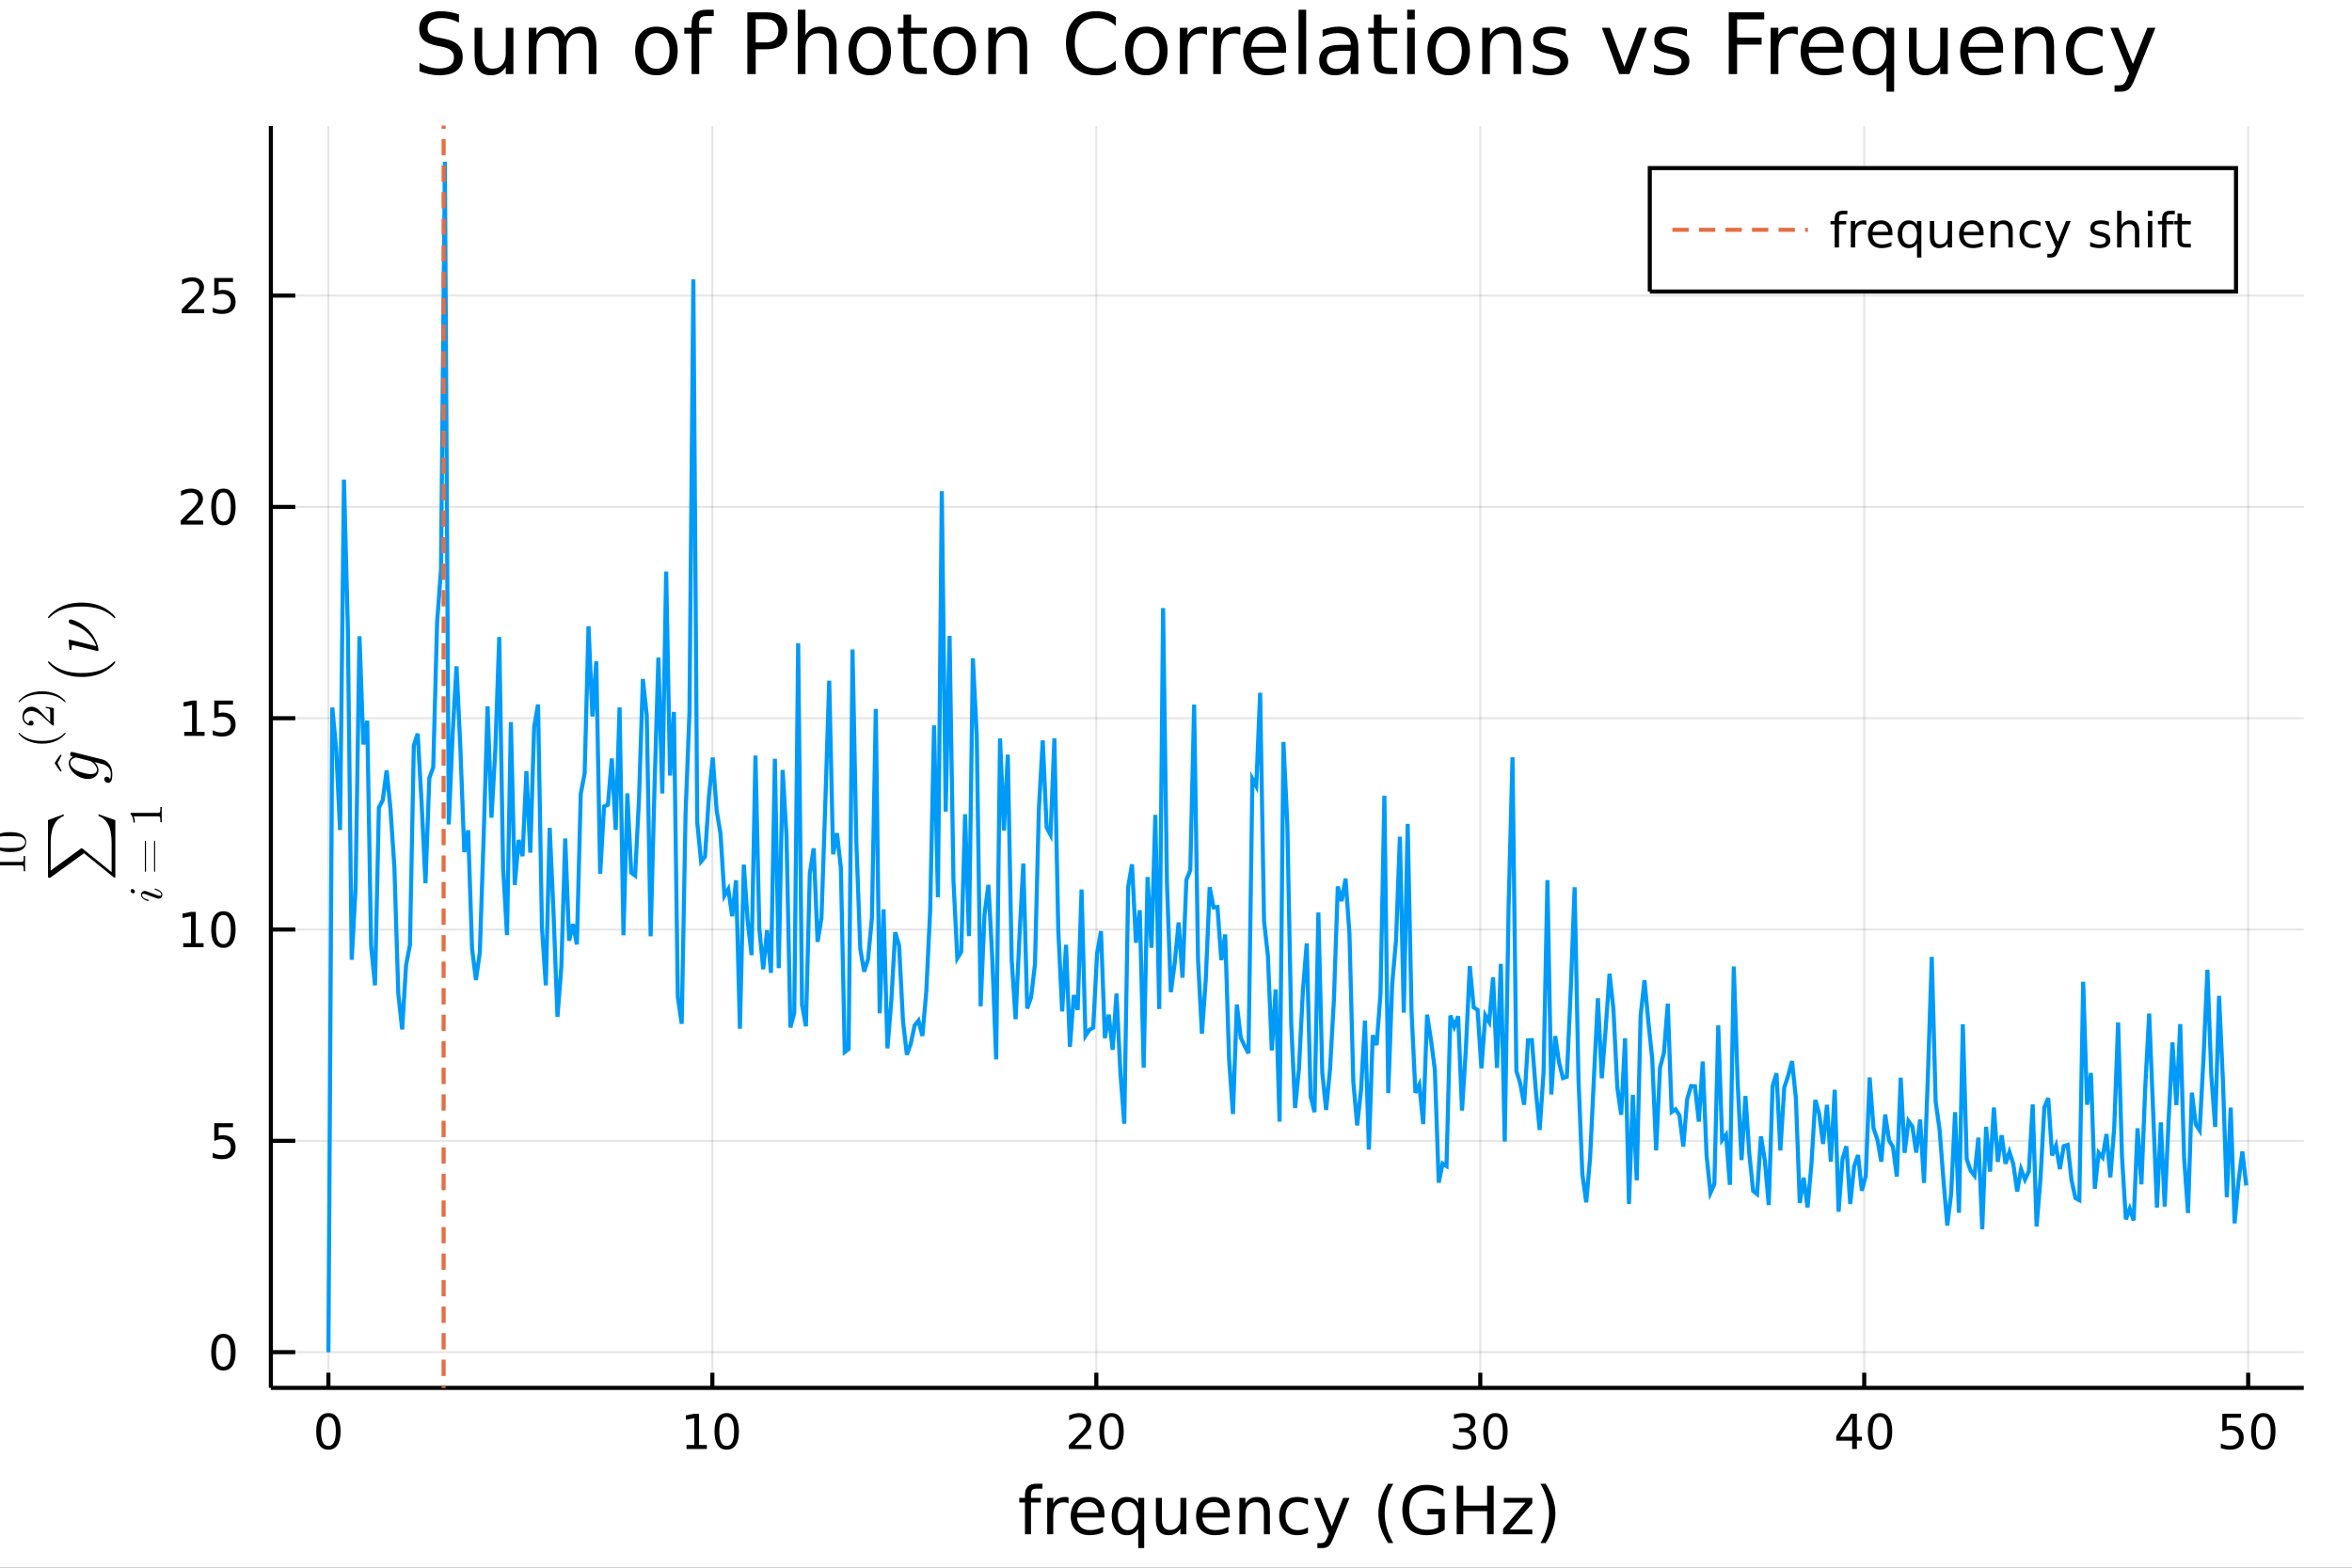 <?xml version="1.0" encoding="utf-8"?>
<svg xmlns="http://www.w3.org/2000/svg" xmlns:xlink="http://www.w3.org/1999/xlink" width="576" height="384" viewBox="0 0 2304 1536">
<rect x="0" y="0" width="2304" height="1536" fill="#333333" stroke="none"/>
<defs>
  <clipPath id="clip100">
    <rect x="0" y="0" width="2304" height="1536"/>
  </clipPath>
</defs>
<path clip-path="url(#clip100)" d="
M0 1536 L2304 1536 L2304 0 L0 0  Z
  " fill="#ffffff" fill-rule="evenodd" fill-opacity="1"/>
<defs>
  <clipPath id="clip101">
    <rect x="460" y="0" width="1614" height="1536"/>
  </clipPath>
</defs>
<defs>
  <clipPath id="clip102">
    <rect x="189" y="123" width="2068" height="1237"/>
  </clipPath>
</defs>
<path clip-path="url(#clip100)" d="
M265.352 1359.82 L2256.76 1359.82 L2256.76 123.472 L265.352 123.472  Z
  " fill="#ffffff" fill-rule="evenodd" fill-opacity="1"/>
<defs>
  <clipPath id="clip103">
    <rect x="265" y="123" width="1992" height="1237"/>
  </clipPath>
</defs>
<polyline clip-path="url(#clip103)" style="stroke:#000000; stroke-width:2; stroke-opacity:0.1; fill:none" points="
  321.712,1359.82 321.712,123.472 
  "/>
<polyline clip-path="url(#clip103)" style="stroke:#000000; stroke-width:2; stroke-opacity:0.1; fill:none" points="
  697.829,1359.82 697.829,123.472 
  "/>
<polyline clip-path="url(#clip103)" style="stroke:#000000; stroke-width:2; stroke-opacity:0.1; fill:none" points="
  1073.95,1359.82 1073.95,123.472 
  "/>
<polyline clip-path="url(#clip103)" style="stroke:#000000; stroke-width:2; stroke-opacity:0.1; fill:none" points="
  1450.06,1359.82 1450.06,123.472 
  "/>
<polyline clip-path="url(#clip103)" style="stroke:#000000; stroke-width:2; stroke-opacity:0.1; fill:none" points="
  1826.18,1359.82 1826.18,123.472 
  "/>
<polyline clip-path="url(#clip103)" style="stroke:#000000; stroke-width:2; stroke-opacity:0.1; fill:none" points="
  2202.3,1359.82 2202.3,123.472 
  "/>
<polyline clip-path="url(#clip100)" style="stroke:#000000; stroke-width:4; stroke-opacity:1; fill:none" points="
  265.352,1359.82 2256.76,1359.82 
  "/>
<polyline clip-path="url(#clip100)" style="stroke:#000000; stroke-width:4; stroke-opacity:1; fill:none" points="
  321.712,1359.82 321.712,1344.98 
  "/>
<polyline clip-path="url(#clip100)" style="stroke:#000000; stroke-width:4; stroke-opacity:1; fill:none" points="
  697.829,1359.82 697.829,1344.98 
  "/>
<polyline clip-path="url(#clip100)" style="stroke:#000000; stroke-width:4; stroke-opacity:1; fill:none" points="
  1073.95,1359.82 1073.95,1344.98 
  "/>
<polyline clip-path="url(#clip100)" style="stroke:#000000; stroke-width:4; stroke-opacity:1; fill:none" points="
  1450.06,1359.82 1450.06,1344.98 
  "/>
<polyline clip-path="url(#clip100)" style="stroke:#000000; stroke-width:4; stroke-opacity:1; fill:none" points="
  1826.18,1359.82 1826.18,1344.98 
  "/>
<polyline clip-path="url(#clip100)" style="stroke:#000000; stroke-width:4; stroke-opacity:1; fill:none" points="
  2202.3,1359.82 2202.3,1344.98 
  "/>
<path clip-path="url(#clip100)" d="M 0 0 M321.712 1388.24 Q318.101 1388.24 316.272 1391.81 Q314.467 1395.35 314.467 1402.48 Q314.467 1409.59 316.272 1413.15 Q318.101 1416.69 321.712 1416.69 Q325.346 1416.69 327.152 1413.15 Q328.981 1409.59 328.981 1402.48 Q328.981 1395.35 327.152 1391.81 Q325.346 1388.24 321.712 1388.24 M321.712 1384.54 Q327.522 1384.54 330.578 1389.15 Q333.656 1393.73 333.656 1402.48 Q333.656 1411.21 330.578 1415.81 Q327.522 1420.4 321.712 1420.4 Q315.902 1420.4 312.823 1415.81 Q309.768 1411.21 309.768 1402.48 Q309.768 1393.73 312.823 1389.15 Q315.902 1384.54 321.712 1384.54 Z" fill="#000000" fill-rule="evenodd" fill-opacity="1" /><path clip-path="url(#clip100)" d="M 0 0 M672.517 1415.79 L680.156 1415.79 L680.156 1389.42 L671.845 1391.09 L671.845 1386.83 L680.109 1385.16 L684.785 1385.16 L684.785 1415.79 L692.424 1415.79 L692.424 1419.72 L672.517 1419.72 L672.517 1415.79 Z" fill="#000000" fill-rule="evenodd" fill-opacity="1" /><path clip-path="url(#clip100)" d="M 0 0 M711.868 1388.24 Q708.257 1388.24 706.429 1391.81 Q704.623 1395.35 704.623 1402.48 Q704.623 1409.59 706.429 1413.15 Q708.257 1416.69 711.868 1416.69 Q715.503 1416.69 717.308 1413.15 Q719.137 1409.59 719.137 1402.48 Q719.137 1395.35 717.308 1391.81 Q715.503 1388.24 711.868 1388.24 M711.868 1384.54 Q717.678 1384.54 720.734 1389.15 Q723.813 1393.73 723.813 1402.48 Q723.813 1411.21 720.734 1415.81 Q717.678 1420.4 711.868 1420.4 Q706.058 1420.4 702.979 1415.81 Q699.924 1411.21 699.924 1402.48 Q699.924 1393.73 702.979 1389.15 Q706.058 1384.54 711.868 1384.54 Z" fill="#000000" fill-rule="evenodd" fill-opacity="1" /><path clip-path="url(#clip100)" d="M 0 0 M1052.72 1415.79 L1069.04 1415.79 L1069.04 1419.72 L1047.09 1419.72 L1047.09 1415.79 Q1049.76 1413.03 1054.34 1408.4 Q1058.95 1403.75 1060.13 1402.41 Q1062.37 1399.89 1063.25 1398.15 Q1064.15 1396.39 1064.15 1394.7 Q1064.15 1391.95 1062.21 1390.21 Q1060.29 1388.47 1057.19 1388.47 Q1054.99 1388.47 1052.53 1389.24 Q1050.1 1390 1047.33 1391.55 L1047.33 1386.83 Q1050.15 1385.7 1052.6 1385.12 Q1055.06 1384.54 1057.09 1384.54 Q1062.46 1384.54 1065.66 1387.22 Q1068.85 1389.91 1068.85 1394.4 Q1068.85 1396.53 1068.04 1398.45 Q1067.26 1400.35 1065.15 1402.94 Q1064.57 1403.61 1061.47 1406.83 Q1058.37 1410.02 1052.72 1415.79 Z" fill="#000000" fill-rule="evenodd" fill-opacity="1" /><path clip-path="url(#clip100)" d="M 0 0 M1088.85 1388.24 Q1085.24 1388.24 1083.41 1391.81 Q1081.61 1395.35 1081.61 1402.48 Q1081.61 1409.59 1083.41 1413.15 Q1085.24 1416.69 1088.85 1416.69 Q1092.49 1416.69 1094.29 1413.15 Q1096.12 1409.59 1096.12 1402.48 Q1096.12 1395.35 1094.29 1391.81 Q1092.49 1388.24 1088.85 1388.24 M1088.85 1384.54 Q1094.66 1384.54 1097.72 1389.15 Q1100.8 1393.73 1100.8 1402.48 Q1100.8 1411.21 1097.72 1415.81 Q1094.66 1420.4 1088.85 1420.4 Q1083.04 1420.4 1079.96 1415.81 Q1076.91 1411.21 1076.91 1402.48 Q1076.91 1393.73 1079.96 1389.15 Q1083.04 1384.54 1088.85 1384.54 Z" fill="#000000" fill-rule="evenodd" fill-opacity="1" /><path clip-path="url(#clip100)" d="M 0 0 M1438.91 1401.09 Q1442.26 1401.81 1444.14 1404.08 Q1446.04 1406.34 1446.04 1409.68 Q1446.04 1414.79 1442.52 1417.59 Q1439 1420.4 1432.52 1420.4 Q1430.34 1420.4 1428.03 1419.96 Q1425.73 1419.54 1423.28 1418.68 L1423.28 1414.17 Q1425.23 1415.3 1427.54 1415.88 Q1429.85 1416.46 1432.38 1416.46 Q1436.78 1416.46 1439.07 1414.72 Q1441.38 1412.99 1441.38 1409.68 Q1441.38 1406.62 1439.23 1404.91 Q1437.1 1403.17 1433.28 1403.17 L1429.25 1403.17 L1429.25 1399.33 L1433.47 1399.33 Q1436.91 1399.33 1438.74 1397.96 Q1440.57 1396.58 1440.57 1393.98 Q1440.57 1391.32 1438.67 1389.91 Q1436.8 1388.47 1433.28 1388.47 Q1431.36 1388.47 1429.16 1388.89 Q1426.96 1389.31 1424.32 1390.19 L1424.32 1386.02 Q1426.98 1385.28 1429.3 1384.91 Q1431.64 1384.54 1433.7 1384.54 Q1439.02 1384.54 1442.12 1386.97 Q1445.23 1389.38 1445.23 1393.5 Q1445.23 1396.37 1443.58 1398.36 Q1441.94 1400.33 1438.91 1401.09 Z" fill="#000000" fill-rule="evenodd" fill-opacity="1" /><path clip-path="url(#clip100)" d="M 0 0 M1464.9 1388.24 Q1461.29 1388.24 1459.46 1391.81 Q1457.66 1395.35 1457.66 1402.48 Q1457.66 1409.59 1459.46 1413.15 Q1461.29 1416.69 1464.9 1416.69 Q1468.54 1416.69 1470.34 1413.15 Q1472.17 1409.59 1472.17 1402.48 Q1472.17 1395.35 1470.34 1391.81 Q1468.54 1388.24 1464.9 1388.24 M1464.9 1384.54 Q1470.71 1384.54 1473.77 1389.15 Q1476.85 1393.73 1476.85 1402.48 Q1476.85 1411.21 1473.77 1415.81 Q1470.71 1420.4 1464.9 1420.4 Q1459.09 1420.4 1456.01 1415.81 Q1452.96 1411.21 1452.96 1402.48 Q1452.96 1393.73 1456.01 1389.15 Q1459.09 1384.54 1464.9 1384.54 Z" fill="#000000" fill-rule="evenodd" fill-opacity="1" /><path clip-path="url(#clip100)" d="M 0 0 M1814.35 1389.24 L1802.55 1407.69 L1814.35 1407.69 L1814.35 1389.24 M1813.12 1385.16 L1819 1385.16 L1819 1407.69 L1823.93 1407.69 L1823.93 1411.58 L1819 1411.58 L1819 1419.72 L1814.35 1419.72 L1814.35 1411.58 L1798.75 1411.58 L1798.75 1407.06 L1813.12 1385.16 Z" fill="#000000" fill-rule="evenodd" fill-opacity="1" /><path clip-path="url(#clip100)" d="M 0 0 M1841.67 1388.24 Q1838.05 1388.24 1836.23 1391.81 Q1834.42 1395.35 1834.42 1402.48 Q1834.42 1409.59 1836.23 1413.15 Q1838.05 1416.69 1841.67 1416.69 Q1845.3 1416.69 1847.11 1413.15 Q1848.93 1409.59 1848.93 1402.48 Q1848.93 1395.35 1847.11 1391.81 Q1845.3 1388.24 1841.67 1388.24 M1841.67 1384.54 Q1847.48 1384.54 1850.53 1389.15 Q1853.61 1393.73 1853.61 1402.48 Q1853.61 1411.21 1850.53 1415.81 Q1847.48 1420.4 1841.67 1420.4 Q1835.86 1420.4 1832.78 1415.81 Q1829.72 1411.21 1829.72 1402.48 Q1829.72 1393.73 1832.78 1389.15 Q1835.86 1384.54 1841.67 1384.54 Z" fill="#000000" fill-rule="evenodd" fill-opacity="1" /><path clip-path="url(#clip100)" d="M 0 0 M2177 1385.16 L2195.35 1385.16 L2195.35 1389.1 L2181.28 1389.1 L2181.28 1397.57 Q2182.3 1397.22 2183.32 1397.06 Q2184.33 1396.88 2185.35 1396.88 Q2191.14 1396.88 2194.52 1400.05 Q2197.9 1403.22 2197.9 1408.64 Q2197.9 1414.21 2194.43 1417.32 Q2190.95 1420.4 2184.63 1420.4 Q2182.46 1420.4 2180.19 1420.02 Q2177.95 1419.65 2175.54 1418.91 L2175.54 1414.21 Q2177.62 1415.35 2179.84 1415.9 Q2182.07 1416.46 2184.54 1416.46 Q2188.55 1416.46 2190.88 1414.35 Q2193.22 1412.25 2193.22 1408.64 Q2193.22 1405.02 2190.88 1402.92 Q2188.55 1400.81 2184.54 1400.81 Q2182.67 1400.81 2180.79 1401.23 Q2178.94 1401.65 2177 1402.52 L2177 1385.16 Z" fill="#000000" fill-rule="evenodd" fill-opacity="1" /><path clip-path="url(#clip100)" d="M 0 0 M2217.11 1388.24 Q2213.5 1388.24 2211.67 1391.81 Q2209.87 1395.35 2209.87 1402.48 Q2209.87 1409.59 2211.67 1413.15 Q2213.5 1416.69 2217.11 1416.69 Q2220.75 1416.69 2222.55 1413.15 Q2224.38 1409.59 2224.38 1402.48 Q2224.38 1395.35 2222.55 1391.81 Q2220.75 1388.24 2217.11 1388.24 M2217.11 1384.54 Q2222.92 1384.54 2225.98 1389.15 Q2229.06 1393.73 2229.06 1402.48 Q2229.06 1411.21 2225.98 1415.81 Q2222.92 1420.4 2217.11 1420.4 Q2211.3 1420.4 2208.22 1415.81 Q2205.17 1411.21 2205.17 1402.48 Q2205.17 1393.73 2208.22 1389.15 Q2211.3 1384.54 2217.11 1384.54 Z" fill="#000000" fill-rule="evenodd" fill-opacity="1" /><path clip-path="url(#clip100)" d="M 0 0 M1021.16 1453.72 L1021.16 1458.59 L1015.56 1458.59 Q1012.41 1458.59 1011.17 1459.86 Q1009.96 1461.13 1009.96 1464.44 L1009.96 1467.6 L1019.6 1467.6 L1019.6 1472.15 L1009.96 1472.15 L1009.96 1503.24 L1004.07 1503.24 L1004.07 1472.15 L998.468 1472.15 L998.468 1467.6 L1004.07 1467.6 L1004.07 1465.11 Q1004.07 1459.16 1006.84 1456.46 Q1009.61 1453.72 1015.62 1453.72 L1021.16 1453.72 Z" fill="#000000" fill-rule="evenodd" fill-opacity="1" /><path clip-path="url(#clip100)" d="M 0 0 M1046.72 1473.07 Q1045.73 1472.5 1044.56 1472.24 Q1043.41 1471.96 1042.01 1471.96 Q1037.04 1471.96 1034.37 1475.2 Q1031.73 1478.42 1031.73 1484.47 L1031.73 1503.24 L1025.84 1503.24 L1025.84 1467.6 L1031.73 1467.6 L1031.73 1473.13 Q1033.58 1469.89 1036.54 1468.33 Q1039.5 1466.74 1043.73 1466.74 Q1044.33 1466.74 1045.07 1466.83 Q1045.8 1466.9 1046.69 1467.05 L1046.72 1473.07 Z" fill="#000000" fill-rule="evenodd" fill-opacity="1" /><path clip-path="url(#clip100)" d="M 0 0 M1081.92 1483.96 L1081.92 1486.82 L1055 1486.82 Q1055.38 1492.87 1058.62 1496.05 Q1061.9 1499.2 1067.73 1499.2 Q1071.1 1499.2 1074.25 1498.37 Q1077.43 1497.55 1080.55 1495.89 L1080.55 1501.43 Q1077.4 1502.77 1074.09 1503.47 Q1070.78 1504.17 1067.38 1504.17 Q1058.85 1504.17 1053.85 1499.2 Q1048.88 1494.24 1048.88 1485.77 Q1048.88 1477.02 1053.6 1471.89 Q1058.34 1466.74 1066.36 1466.74 Q1073.55 1466.74 1077.72 1471.38 Q1081.92 1476 1081.92 1483.96 M1076.07 1482.24 Q1076 1477.43 1073.36 1474.57 Q1070.75 1471.7 1066.42 1471.7 Q1061.52 1471.7 1058.56 1474.47 Q1055.63 1477.24 1055.19 1482.27 L1076.07 1482.24 Z" fill="#000000" fill-rule="evenodd" fill-opacity="1" /><path clip-path="url(#clip100)" d="M 0 0 M1095.04 1485.45 Q1095.04 1491.91 1097.68 1495.6 Q1100.35 1499.27 1105 1499.27 Q1109.65 1499.27 1112.32 1495.6 Q1114.99 1491.91 1114.99 1485.45 Q1114.99 1478.99 1112.32 1475.33 Q1109.65 1471.64 1105 1471.64 Q1100.35 1471.64 1097.68 1475.33 Q1095.04 1478.99 1095.04 1485.45 M1114.99 1497.9 Q1113.15 1501.08 1110.31 1502.64 Q1107.51 1504.17 1103.57 1504.17 Q1097.1 1504.17 1093.03 1499.01 Q1088.99 1493.85 1088.99 1485.45 Q1088.99 1477.05 1093.03 1471.89 Q1097.1 1466.74 1103.57 1466.74 Q1107.51 1466.74 1110.31 1468.3 Q1113.15 1469.82 1114.99 1473.01 L1114.99 1467.6 L1120.85 1467.6 L1120.85 1516.8 L1114.99 1516.8 L1114.99 1497.9 Z" fill="#000000" fill-rule="evenodd" fill-opacity="1" /><path clip-path="url(#clip100)" d="M 0 0 M1132.31 1489.18 L1132.31 1467.6 L1138.16 1467.6 L1138.16 1488.95 Q1138.16 1494.01 1140.14 1496.56 Q1142.11 1499.07 1146.06 1499.07 Q1150.8 1499.07 1153.54 1496.05 Q1156.31 1493.03 1156.31 1487.81 L1156.31 1467.6 L1162.16 1467.6 L1162.16 1503.24 L1156.31 1503.24 L1156.31 1497.77 Q1154.17 1501.02 1151.34 1502.61 Q1148.54 1504.17 1144.82 1504.17 Q1138.67 1504.17 1135.49 1500.35 Q1132.31 1496.53 1132.31 1489.18 M1147.04 1466.74 L1147.04 1466.74 Z" fill="#000000" fill-rule="evenodd" fill-opacity="1" /><path clip-path="url(#clip100)" d="M 0 0 M1204.72 1483.96 L1204.72 1486.82 L1177.79 1486.82 Q1178.17 1492.87 1181.42 1496.05 Q1184.7 1499.2 1190.52 1499.2 Q1193.9 1499.2 1197.05 1498.37 Q1200.23 1497.55 1203.35 1495.89 L1203.35 1501.43 Q1200.2 1502.77 1196.89 1503.47 Q1193.58 1504.17 1190.17 1504.17 Q1181.64 1504.17 1176.64 1499.2 Q1171.68 1494.24 1171.68 1485.77 Q1171.68 1477.02 1176.39 1471.89 Q1181.13 1466.74 1189.15 1466.74 Q1196.35 1466.74 1200.52 1471.38 Q1204.72 1476 1204.72 1483.96 M1198.86 1482.24 Q1198.8 1477.43 1196.16 1474.57 Q1193.55 1471.7 1189.22 1471.7 Q1184.32 1471.7 1181.36 1474.47 Q1178.43 1477.24 1177.98 1482.27 L1198.86 1482.24 Z" fill="#000000" fill-rule="evenodd" fill-opacity="1" /><path clip-path="url(#clip100)" d="M 0 0 M1243.96 1481.73 L1243.96 1503.24 L1238.11 1503.24 L1238.11 1481.92 Q1238.11 1476.86 1236.13 1474.34 Q1234.16 1471.83 1230.21 1471.83 Q1225.47 1471.83 1222.73 1474.85 Q1219.99 1477.88 1219.99 1483.1 L1219.99 1503.24 L1214.11 1503.24 L1214.11 1467.6 L1219.99 1467.6 L1219.99 1473.13 Q1222.1 1469.92 1224.93 1468.33 Q1227.79 1466.74 1231.52 1466.74 Q1237.66 1466.74 1240.81 1470.56 Q1243.96 1474.34 1243.96 1481.73 Z" fill="#000000" fill-rule="evenodd" fill-opacity="1" /><path clip-path="url(#clip100)" d="M 0 0 M1281.3 1468.96 L1281.3 1474.44 Q1278.81 1473.07 1276.3 1472.4 Q1273.82 1471.7 1271.27 1471.7 Q1265.57 1471.7 1262.42 1475.33 Q1259.27 1478.93 1259.27 1485.45 Q1259.27 1491.98 1262.42 1495.6 Q1265.57 1499.2 1271.27 1499.2 Q1273.82 1499.2 1276.3 1498.53 Q1278.81 1497.83 1281.3 1496.46 L1281.3 1501.88 Q1278.85 1503.02 1276.2 1503.59 Q1273.59 1504.17 1270.63 1504.17 Q1262.58 1504.17 1257.84 1499.11 Q1253.1 1494.05 1253.1 1485.45 Q1253.1 1476.73 1257.87 1471.73 Q1262.68 1466.74 1271.02 1466.74 Q1273.72 1466.74 1276.3 1467.31 Q1278.88 1467.85 1281.3 1468.96 Z" fill="#000000" fill-rule="evenodd" fill-opacity="1" /><path clip-path="url(#clip100)" d="M 0 0 M1306.31 1506.55 Q1303.83 1512.92 1301.48 1514.86 Q1299.12 1516.8 1295.17 1516.8 L1290.5 1516.8 L1290.5 1511.9 L1293.93 1511.9 Q1296.35 1511.9 1297.69 1510.76 Q1299.03 1509.61 1300.65 1505.34 L1301.7 1502.67 L1287.28 1467.6 L1293.49 1467.6 L1304.63 1495.48 L1315.77 1467.6 L1321.97 1467.6 L1306.31 1506.55 Z" fill="#000000" fill-rule="evenodd" fill-opacity="1" /><path clip-path="url(#clip100)" d="M 0 0 M1364.85 1453.78 Q1360.58 1461.1 1358.51 1468.26 Q1356.44 1475.43 1356.44 1482.78 Q1356.44 1490.13 1358.51 1497.36 Q1360.61 1504.55 1364.85 1511.84 L1359.75 1511.84 Q1354.98 1504.36 1352.59 1497.13 Q1350.24 1489.91 1350.24 1482.78 Q1350.24 1475.68 1352.59 1468.49 Q1354.95 1461.29 1359.75 1453.78 L1364.85 1453.78 Z" fill="#000000" fill-rule="evenodd" fill-opacity="1" /><path clip-path="url(#clip100)" d="M 0 0 M1408.87 1496.46 L1408.87 1483.7 L1398.36 1483.7 L1398.36 1478.42 L1415.23 1478.42 L1415.23 1498.82 Q1411.51 1501.46 1407.02 1502.83 Q1402.53 1504.17 1397.44 1504.17 Q1386.3 1504.17 1380 1497.67 Q1373.73 1491.15 1373.73 1479.53 Q1373.73 1467.88 1380 1461.39 Q1386.3 1454.86 1397.44 1454.86 Q1402.09 1454.86 1406.26 1456.01 Q1410.46 1457.16 1413.99 1459.38 L1413.99 1466.23 Q1410.43 1463.2 1406.41 1461.68 Q1402.4 1460.15 1397.98 1460.15 Q1389.26 1460.15 1384.87 1465.02 Q1380.51 1469.89 1380.51 1479.53 Q1380.51 1489.14 1384.87 1494.01 Q1389.26 1498.88 1397.98 1498.88 Q1401.39 1498.88 1404.06 1498.31 Q1406.73 1497.71 1408.87 1496.46 Z" fill="#000000" fill-rule="evenodd" fill-opacity="1" /><path clip-path="url(#clip100)" d="M 0 0 M1426.98 1455.72 L1433.41 1455.72 L1433.41 1475.2 L1456.77 1475.2 L1456.77 1455.72 L1463.2 1455.72 L1463.2 1503.24 L1456.77 1503.24 L1456.77 1480.61 L1433.41 1480.61 L1433.41 1503.24 L1426.98 1503.24 L1426.98 1455.72 Z" fill="#000000" fill-rule="evenodd" fill-opacity="1" /><path clip-path="url(#clip100)" d="M 0 0 M1473.19 1467.6 L1501.01 1467.6 L1501.01 1472.94 L1478.98 1498.57 L1501.01 1498.57 L1501.01 1503.24 L1472.4 1503.24 L1472.4 1497.9 L1494.42 1472.27 L1473.19 1472.27 L1473.19 1467.6 Z" fill="#000000" fill-rule="evenodd" fill-opacity="1" /><path clip-path="url(#clip100)" d="M 0 0 M1509.03 1453.78 L1514.12 1453.78 Q1518.9 1461.29 1521.25 1468.49 Q1523.64 1475.68 1523.64 1482.78 Q1523.64 1489.91 1521.25 1497.13 Q1518.9 1504.36 1514.12 1511.84 L1509.03 1511.84 Q1513.26 1504.55 1515.33 1497.36 Q1517.43 1490.13 1517.43 1482.78 Q1517.43 1475.43 1515.33 1468.26 Q1513.26 1461.1 1509.03 1453.78 Z" fill="#000000" fill-rule="evenodd" fill-opacity="1" /><polyline clip-path="url(#clip103)" style="stroke:#000000; stroke-width:2; stroke-opacity:0.1; fill:none" points="
  265.352,1324.83 2256.76,1324.83 
  "/>
<polyline clip-path="url(#clip103)" style="stroke:#000000; stroke-width:2; stroke-opacity:0.1; fill:none" points="
  265.352,1117.79 2256.76,1117.79 
  "/>
<polyline clip-path="url(#clip103)" style="stroke:#000000; stroke-width:2; stroke-opacity:0.1; fill:none" points="
  265.352,910.747 2256.76,910.747 
  "/>
<polyline clip-path="url(#clip103)" style="stroke:#000000; stroke-width:2; stroke-opacity:0.1; fill:none" points="
  265.352,703.707 2256.76,703.707 
  "/>
<polyline clip-path="url(#clip103)" style="stroke:#000000; stroke-width:2; stroke-opacity:0.1; fill:none" points="
  265.352,496.666 2256.76,496.666 
  "/>
<polyline clip-path="url(#clip103)" style="stroke:#000000; stroke-width:2; stroke-opacity:0.1; fill:none" points="
  265.352,289.625 2256.76,289.625 
  "/>
<polyline clip-path="url(#clip100)" style="stroke:#000000; stroke-width:4; stroke-opacity:1; fill:none" points="
  265.352,1359.82 265.352,123.472 
  "/>
<polyline clip-path="url(#clip100)" style="stroke:#000000; stroke-width:4; stroke-opacity:1; fill:none" points="
  265.352,1324.83 289.248,1324.83 
  "/>
<polyline clip-path="url(#clip100)" style="stroke:#000000; stroke-width:4; stroke-opacity:1; fill:none" points="
  265.352,1117.79 289.248,1117.79 
  "/>
<polyline clip-path="url(#clip100)" style="stroke:#000000; stroke-width:4; stroke-opacity:1; fill:none" points="
  265.352,910.747 289.248,910.747 
  "/>
<polyline clip-path="url(#clip100)" style="stroke:#000000; stroke-width:4; stroke-opacity:1; fill:none" points="
  265.352,703.707 289.248,703.707 
  "/>
<polyline clip-path="url(#clip100)" style="stroke:#000000; stroke-width:4; stroke-opacity:1; fill:none" points="
  265.352,496.666 289.248,496.666 
  "/>
<polyline clip-path="url(#clip100)" style="stroke:#000000; stroke-width:4; stroke-opacity:1; fill:none" points="
  265.352,289.625 289.248,289.625 
  "/>
<path clip-path="url(#clip100)" d="M 0 0 M218.847 1310.63 Q215.236 1310.63 213.407 1314.19 Q211.602 1317.73 211.602 1324.86 Q211.602 1331.97 213.407 1335.53 Q215.236 1339.08 218.847 1339.08 Q222.481 1339.08 224.287 1335.53 Q226.116 1331.97 226.116 1324.86 Q226.116 1317.73 224.287 1314.19 Q222.481 1310.63 218.847 1310.63 M218.847 1306.92 Q224.657 1306.92 227.713 1311.53 Q230.792 1316.11 230.792 1324.86 Q230.792 1333.59 227.713 1338.2 Q224.657 1342.78 218.847 1342.78 Q213.037 1342.78 209.958 1338.2 Q206.903 1333.59 206.903 1324.86 Q206.903 1316.11 209.958 1311.53 Q213.037 1306.92 218.847 1306.92 Z" fill="#000000" fill-rule="evenodd" fill-opacity="1" /><path clip-path="url(#clip100)" d="M 0 0 M209.889 1100.51 L228.245 1100.51 L228.245 1104.44 L214.171 1104.44 L214.171 1112.92 Q215.19 1112.57 216.208 1112.41 Q217.227 1112.22 218.245 1112.22 Q224.032 1112.22 227.412 1115.39 Q230.792 1118.56 230.792 1123.98 Q230.792 1129.56 227.319 1132.66 Q223.847 1135.74 217.528 1135.74 Q215.352 1135.74 213.083 1135.37 Q210.838 1135 208.431 1134.26 L208.431 1129.56 Q210.514 1130.69 212.736 1131.25 Q214.958 1131.8 217.435 1131.8 Q221.44 1131.8 223.778 1129.7 Q226.116 1127.59 226.116 1123.98 Q226.116 1120.37 223.778 1118.26 Q221.44 1116.16 217.435 1116.16 Q215.56 1116.16 213.685 1116.57 Q211.833 1116.99 209.889 1117.87 L209.889 1100.51 Z" fill="#000000" fill-rule="evenodd" fill-opacity="1" /><path clip-path="url(#clip100)" d="M 0 0 M179.496 924.092 L187.134 924.092 L187.134 897.727 L178.824 899.393 L178.824 895.134 L187.088 893.467 L191.764 893.467 L191.764 924.092 L199.403 924.092 L199.403 928.027 L179.496 928.027 L179.496 924.092 Z" fill="#000000" fill-rule="evenodd" fill-opacity="1" /><path clip-path="url(#clip100)" d="M 0 0 M218.847 896.546 Q215.236 896.546 213.407 900.111 Q211.602 903.652 211.602 910.782 Q211.602 917.889 213.407 921.453 Q215.236 924.995 218.847 924.995 Q222.481 924.995 224.287 921.453 Q226.116 917.889 226.116 910.782 Q226.116 903.652 224.287 900.111 Q222.481 896.546 218.847 896.546 M218.847 892.842 Q224.657 892.842 227.713 897.449 Q230.792 902.032 230.792 910.782 Q230.792 919.509 227.713 924.115 Q224.657 928.699 218.847 928.699 Q213.037 928.699 209.958 924.115 Q206.903 919.509 206.903 910.782 Q206.903 902.032 209.958 897.449 Q213.037 892.842 218.847 892.842 Z" fill="#000000" fill-rule="evenodd" fill-opacity="1" /><path clip-path="url(#clip100)" d="M 0 0 M180.491 717.051 L188.13 717.051 L188.13 690.686 L179.82 692.352 L179.82 688.093 L188.083 686.427 L192.759 686.427 L192.759 717.051 L200.398 717.051 L200.398 720.987 L180.491 720.987 L180.491 717.051 Z" fill="#000000" fill-rule="evenodd" fill-opacity="1" /><path clip-path="url(#clip100)" d="M 0 0 M209.889 686.427 L228.245 686.427 L228.245 690.362 L214.171 690.362 L214.171 698.834 Q215.19 698.487 216.208 698.325 Q217.227 698.139 218.245 698.139 Q224.032 698.139 227.412 701.311 Q230.792 704.482 230.792 709.899 Q230.792 715.477 227.319 718.579 Q223.847 721.658 217.528 721.658 Q215.352 721.658 213.083 721.288 Q210.838 720.917 208.431 720.176 L208.431 715.477 Q210.514 716.612 212.736 717.167 Q214.958 717.723 217.435 717.723 Q221.44 717.723 223.778 715.616 Q226.116 713.51 226.116 709.899 Q226.116 706.288 223.778 704.181 Q221.44 702.075 217.435 702.075 Q215.56 702.075 213.685 702.491 Q211.833 702.908 209.889 703.788 L209.889 686.427 Z" fill="#000000" fill-rule="evenodd" fill-opacity="1" /><path clip-path="url(#clip100)" d="M 0 0 M182.713 510.011 L199.032 510.011 L199.032 513.946 L177.088 513.946 L177.088 510.011 Q179.75 507.256 184.333 502.626 Q188.94 497.974 190.12 496.631 Q192.366 494.108 193.245 492.372 Q194.148 490.613 194.148 488.923 Q194.148 486.168 192.204 484.432 Q190.283 482.696 187.181 482.696 Q184.982 482.696 182.528 483.46 Q180.097 484.224 177.32 485.775 L177.32 481.052 Q180.144 479.918 182.597 479.34 Q185.051 478.761 187.088 478.761 Q192.458 478.761 195.653 481.446 Q198.847 484.131 198.847 488.622 Q198.847 490.752 198.037 492.673 Q197.25 494.571 195.144 497.164 Q194.565 497.835 191.463 501.052 Q188.361 504.247 182.713 510.011 Z" fill="#000000" fill-rule="evenodd" fill-opacity="1" /><path clip-path="url(#clip100)" d="M 0 0 M218.847 482.465 Q215.236 482.465 213.407 486.029 Q211.602 489.571 211.602 496.701 Q211.602 503.807 213.407 507.372 Q215.236 510.913 218.847 510.913 Q222.481 510.913 224.287 507.372 Q226.116 503.807 226.116 496.701 Q226.116 489.571 224.287 486.029 Q222.481 482.465 218.847 482.465 M218.847 478.761 Q224.657 478.761 227.713 483.367 Q230.792 487.951 230.792 496.701 Q230.792 505.427 227.713 510.034 Q224.657 514.617 218.847 514.617 Q213.037 514.617 209.958 510.034 Q206.903 505.427 206.903 496.701 Q206.903 487.951 209.958 483.367 Q213.037 478.761 218.847 478.761 Z" fill="#000000" fill-rule="evenodd" fill-opacity="1" /><path clip-path="url(#clip100)" d="M 0 0 M183.708 302.97 L200.028 302.97 L200.028 306.905 L178.084 306.905 L178.084 302.97 Q180.746 300.215 185.329 295.586 Q189.935 290.933 191.116 289.59 Q193.361 287.067 194.241 285.331 Q195.144 283.572 195.144 281.882 Q195.144 279.127 193.199 277.391 Q191.278 275.655 188.176 275.655 Q185.977 275.655 183.523 276.419 Q181.093 277.183 178.315 278.734 L178.315 274.012 Q181.139 272.877 183.593 272.299 Q186.046 271.72 188.083 271.72 Q193.454 271.72 196.648 274.405 Q199.843 277.09 199.843 281.581 Q199.843 283.711 199.032 285.632 Q198.245 287.53 196.139 290.123 Q195.56 290.794 192.458 294.012 Q189.357 297.206 183.708 302.97 Z" fill="#000000" fill-rule="evenodd" fill-opacity="1" /><path clip-path="url(#clip100)" d="M 0 0 M209.889 272.345 L228.245 272.345 L228.245 276.28 L214.171 276.28 L214.171 284.752 Q215.19 284.405 216.208 284.243 Q217.227 284.058 218.245 284.058 Q224.032 284.058 227.412 287.229 Q230.792 290.401 230.792 295.817 Q230.792 301.396 227.319 304.498 Q223.847 307.576 217.528 307.576 Q215.352 307.576 213.083 307.206 Q210.838 306.836 208.431 306.095 L208.431 301.396 Q210.514 302.53 212.736 303.086 Q214.958 303.641 217.435 303.641 Q221.44 303.641 223.778 301.535 Q226.116 299.428 226.116 295.817 Q226.116 292.206 223.778 290.1 Q221.44 287.993 217.435 287.993 Q215.56 287.993 213.685 288.41 Q211.833 288.826 209.889 289.706 L209.889 272.345 Z" fill="#000000" fill-rule="evenodd" fill-opacity="1" /><path clip-path="url(#clip100)" d="M 0 0 M96.548 797.856 L112.973 803.524 L112.973 858.21 Q112.973 858.951 112.941 859.24 Q112.909 859.53 112.748 859.756 Q112.587 859.981 112.233 859.981 Q111.943 859.981 111.202 859.402 L82.249 835.988 L49.141 860.046 Q47.628 860.046 47.338 859.788 Q47.016 859.53 47.016 858.21 L47.016 803.524 L62.442 797.856 L62.442 799.499 Q60.446 800.239 58.771 801.431 Q57.064 802.59 55.84 803.943 Q54.616 805.263 53.65 807.003 Q52.652 808.709 52.04 810.32 Q51.396 811.898 50.945 813.862 Q50.462 815.827 50.236 817.405 Q49.979 818.951 49.85 820.883 Q49.721 822.816 49.689 824.039 Q49.657 825.263 49.657 826.809 L49.657 852.928 L79.061 831.511 Q79.801 831.028 79.995 831.028 Q80.284 831.028 81.057 831.64 L109.334 854.506 L109.334 826.487 Q109.334 817.469 107.434 811.189 Q105.985 806.938 103.118 803.846 Q100.252 800.722 96.548 799.499 L96.548 797.856 Z" fill="#000000" fill-rule="evenodd" fill-opacity="1" /><path clip-path="url(#clip100)" d="M 0 0 M129.637 871.053 Q130.629 871.053 131.373 871.865 Q132.095 872.654 132.095 873.51 Q132.095 874.299 131.621 874.795 Q131.125 875.269 130.426 875.269 Q129.502 875.269 128.736 874.48 Q127.969 873.691 127.969 872.766 Q127.969 872 128.443 871.527 Q128.916 871.053 129.637 871.053 M151.888 870.647 Q152.069 870.647 152.79 870.85 Q153.489 871.053 154.571 871.549 Q155.631 872.023 156.623 872.676 Q157.615 873.33 158.314 874.412 Q159.012 875.472 159.012 876.689 Q159.012 878.335 157.93 879.417 Q156.848 880.477 155.225 880.477 Q154.346 880.477 151.528 879.417 Q143.322 876.351 142.984 876.238 Q141.699 875.72 140.571 875.72 Q140.053 875.72 139.737 875.832 Q139.399 875.945 139.286 876.171 Q139.151 876.396 139.128 876.531 Q139.106 876.644 139.106 876.869 Q139.106 878.2 140.459 879.44 Q141.811 880.679 144.832 881.536 Q145.396 881.716 145.531 881.829 Q145.666 881.942 145.666 882.28 Q145.644 882.844 145.193 882.844 Q145.058 882.844 144.539 882.686 Q143.998 882.528 143.186 882.235 Q142.352 881.942 141.496 881.423 Q140.616 880.905 139.85 880.274 Q139.083 879.62 138.587 878.696 Q138.091 877.771 138.091 876.734 Q138.091 875.043 139.196 874.006 Q140.278 872.947 141.879 872.947 Q142.758 872.947 144.314 873.556 Q146.343 874.299 146.996 874.57 L151.843 876.374 Q153.602 877.027 154.143 877.23 Q154.661 877.411 155.293 877.568 Q155.901 877.704 156.465 877.704 Q157.254 877.704 157.615 877.456 Q157.975 877.185 157.975 876.599 Q157.975 874.976 156.375 873.781 Q154.752 872.586 152.272 871.887 Q152.204 871.865 152.091 871.842 Q151.528 871.662 151.46 871.481 Q151.438 871.391 151.438 871.211 Q151.438 870.647 151.888 870.647 Z" fill="#000000" fill-rule="evenodd" fill-opacity="1" /><path clip-path="url(#clip100)" d="M 0 0 M151.483 854.271 Q150.919 854.225 150.919 853.346 L150.919 825.053 Q150.919 823.723 151.438 823.701 Q152.001 823.701 151.979 824.963 L151.979 853.031 Q152.001 854.271 151.483 854.271 M142.465 854.271 Q141.901 854.271 141.924 853.301 L141.924 825.098 Q141.924 823.723 142.465 823.701 Q142.984 823.701 142.984 824.873 L142.984 853.346 Q142.984 854.271 142.465 854.271 Z" fill="#000000" fill-rule="evenodd" fill-opacity="1" /><path clip-path="url(#clip100)" d="M 0 0 M132.14 805.893 L130.697 805.893 Q130.697 800.347 127.744 797.484 Q127.744 796.695 127.924 796.559 Q128.104 796.424 128.939 796.424 L154.842 796.424 Q156.217 796.424 156.645 795.748 Q157.074 795.071 157.074 792.118 L157.074 790.653 L158.494 790.653 Q158.359 792.276 158.359 798.137 Q158.359 803.999 158.494 805.599 L157.074 805.599 L157.074 804.134 Q157.074 801.226 156.668 800.527 Q156.239 799.828 154.842 799.828 L130.922 799.828 Q132.14 802.24 132.14 805.893 Z" fill="#000000" fill-rule="evenodd" fill-opacity="1" /><path clip-path="url(#clip100)" d="M 0 0 M-1.698 853.952 L-3.141 853.952 Q-3.141 848.406 -6.094 845.543 Q-6.094 844.754 -5.913 844.619 Q-5.733 844.483 -4.899 844.483 L21.004 844.483 Q22.379 844.483 22.808 843.807 Q23.236 843.131 23.236 840.178 L23.236 838.712 L24.656 838.712 Q24.521 840.335 24.521 846.197 Q24.521 852.058 24.656 853.659 L23.236 853.659 L23.236 852.194 Q23.236 849.285 22.83 848.587 Q22.402 847.888 21.004 847.888 L-2.915 847.888 Q-1.698 850.3 -1.698 853.952 Z" fill="#000000" fill-rule="evenodd" fill-opacity="1" /><path clip-path="url(#clip100)" d="M 0 0 M9.89 834.784 Q3.104 834.784 -0.593 833.071 Q-6.094 830.681 -6.094 825.045 Q-6.094 823.85 -5.756 822.61 Q-5.44 821.348 -4.2 819.77 Q-2.96 818.169 -0.931 817.2 Q2.991 815.351 9.89 815.351 Q16.631 815.351 20.305 817.065 Q25.671 819.567 25.671 825.09 Q25.671 827.164 24.611 829.283 Q23.552 831.38 21.004 832.71 Q17.194 834.784 9.89 834.784 M9.326 830.952 Q16.293 830.952 19.065 830.456 Q22.064 829.892 23.371 828.359 Q24.656 826.804 24.656 825.09 Q24.656 823.242 23.281 821.709 Q21.883 820.153 18.885 819.68 Q15.932 819.161 9.326 819.184 Q2.901 819.184 0.331 819.635 Q-2.667 820.243 -3.862 821.866 Q-5.079 823.467 -5.079 825.09 Q-5.079 825.699 -4.899 826.353 Q-4.719 826.984 -4.2 827.908 Q-3.682 828.833 -2.397 829.554 Q-1.112 830.253 0.827 830.591 Q3.33 830.952 9.326 830.952 Z" fill="#000000" fill-rule="evenodd" fill-opacity="1" /><path clip-path="url(#clip100)" d="M 0 0 M59.4 739.265 L60.324 739.828 Q58.813 743.323 56.401 747.674 Q58.813 752.025 60.324 755.519 L59.4 756.06 Q56.086 752.25 53.538 747.674 Q56.108 743.052 59.4 739.265 Z" fill="#000000" fill-rule="evenodd" fill-opacity="1" /><path clip-path="url(#clip100)" d="M 0 0 M70.429 736.755 Q70.462 736.755 71.621 736.949 L100.896 744.291 Q102.442 744.678 103.988 745.773 Q105.566 746.836 106.919 748.543 Q108.303 750.217 109.141 752.794 Q110.01 755.338 110.01 758.269 Q110.01 762.939 109.012 765 Q108.046 767.029 105.985 767.029 Q104.181 767.029 103.15 765.902 Q102.152 764.774 102.152 763.486 Q102.152 762.262 102.861 761.618 Q103.569 760.974 104.471 760.974 Q105.469 760.974 106.468 761.65 Q107.498 762.327 107.885 763.679 Q108.561 761.522 108.561 758.398 Q108.561 751.795 101.572 748.961 Q101.476 748.897 101.444 748.897 L92.716 746.707 L92.651 746.804 Q93.296 747.351 94.036 748.221 Q94.745 749.058 95.614 750.861 Q96.484 752.665 96.484 754.436 Q96.484 758.14 93.65 760.684 Q90.783 763.196 86.049 763.196 Q82.603 763.196 79.157 761.811 Q75.679 760.394 73.135 758.204 Q70.558 755.982 68.948 753.148 Q67.338 750.282 67.338 747.512 Q67.338 745.58 68.497 743.937 Q69.624 742.295 71.492 741.393 Q69.946 741.232 69.302 740.362 Q68.658 739.461 68.658 738.688 Q68.658 737.818 69.141 737.303 Q69.592 736.755 70.429 736.755 M74.455 742.166 Q74.262 742.166 73.746 742.295 Q73.199 742.424 72.329 742.81 Q71.46 743.164 70.687 743.712 Q69.914 744.259 69.367 745.258 Q68.787 746.224 68.787 747.448 Q68.787 749.444 70.462 751.441 Q72.104 753.438 74.648 754.823 Q77.096 756.111 81.83 757.335 Q86.564 758.526 88.98 758.526 Q91.363 758.526 93.199 757.496 Q95.035 756.465 95.035 754.243 Q95.035 751.667 92.651 748.897 Q90.171 746.031 88.046 745.548 L75.453 742.359 Q74.68 742.166 74.455 742.166 Z" fill="#000000" fill-rule="evenodd" fill-opacity="1" /><path clip-path="url(#clip100)" d="M 0 0 M41.175 728.64 Q33.374 728.64 27.085 725.731 Q24.447 724.491 22.238 722.756 Q20.028 721.02 19.059 719.87 Q18.09 718.72 18.09 718.405 Q18.09 717.954 18.54 717.931 Q18.766 717.931 19.329 718.54 Q26.904 725.979 41.175 725.957 Q55.49 725.957 62.772 718.72 Q63.561 717.931 63.809 717.931 Q64.26 717.931 64.26 718.405 Q64.26 718.72 63.336 719.825 Q62.411 720.929 60.292 722.643 Q58.173 724.356 55.58 725.596 Q49.291 728.64 41.175 728.64 Z" fill="#000000" fill-rule="evenodd" fill-opacity="1" /><path clip-path="url(#clip100)" d="M 0 0 M52.717 710.911 Q51.883 710.911 51.635 710.844 Q51.387 710.753 51.004 710.393 L41.13 701.533 Q35.674 696.686 30.917 696.686 Q27.829 696.686 25.619 698.309 Q23.41 699.91 23.41 702.863 Q23.41 704.892 24.65 706.605 Q25.89 708.319 28.099 709.108 Q28.054 708.972 28.054 708.499 Q28.054 707.349 28.775 706.718 Q29.497 706.064 30.466 706.064 Q31.706 706.064 32.315 706.876 Q32.901 707.665 32.901 708.454 Q32.901 708.77 32.833 709.198 Q32.766 709.604 32.135 710.257 Q31.481 710.911 30.331 710.911 Q27.107 710.911 24.537 708.476 Q21.967 706.019 21.967 702.277 Q21.967 698.039 24.492 695.266 Q26.994 692.47 30.917 692.47 Q32.292 692.47 33.555 692.898 Q34.795 693.304 35.764 693.868 Q36.733 694.409 38.289 695.897 Q39.845 697.385 40.949 698.58 Q42.054 699.774 44.398 702.457 L49.155 707.349 L49.155 699.03 Q49.155 694.973 48.795 694.657 Q48.141 694.206 44.692 693.642 L44.692 692.47 L52.717 693.778 L52.717 710.911 Z" fill="#000000" fill-rule="evenodd" fill-opacity="1" /><path clip-path="url(#clip100)" d="M 0 0 M63.809 688.047 Q63.584 688.047 63.02 687.461 Q55.445 680.022 41.175 680.022 Q26.859 680.022 19.622 687.168 Q18.788 688.047 18.54 688.047 Q18.09 688.047 18.09 687.597 Q18.09 687.281 19.014 686.176 Q19.938 685.049 22.057 683.358 Q24.176 681.645 26.769 680.382 Q33.059 677.339 41.175 677.339 Q48.975 677.339 55.265 680.247 Q57.902 681.487 60.112 683.223 Q62.321 684.959 63.29 686.109 Q64.26 687.258 64.26 687.597 Q64.26 688.047 63.809 688.047 Z" fill="#000000" fill-rule="evenodd" fill-opacity="1" /><path clip-path="url(#clip100)" d="M 0 0 M79.995 663.279 Q68.851 663.279 59.866 659.125 Q56.098 657.353 52.941 654.873 Q49.785 652.394 48.401 650.751 Q47.016 649.109 47.016 648.658 Q47.016 648.014 47.66 647.981 Q47.982 647.981 48.787 648.851 Q59.608 659.479 79.995 659.447 Q100.445 659.447 110.848 649.109 Q111.975 647.981 112.329 647.981 Q112.973 647.981 112.973 648.658 Q112.973 649.109 111.653 650.687 Q110.332 652.265 107.305 654.712 Q104.278 657.16 100.574 658.931 Q91.589 663.279 79.995 663.279 Z" fill="#000000" fill-rule="evenodd" fill-opacity="1" /><path clip-path="url(#clip100)" d="M 0 0 M69.109 606.906 Q69.399 606.906 70.397 607.164 Q71.363 607.39 73.263 608.13 Q75.131 608.839 77.225 609.934 Q79.286 610.997 81.895 612.961 Q84.503 614.926 86.79 617.373 Q91.106 621.979 93.424 626.906 Q95.743 631.802 96.484 635.988 L96.484 636.922 Q96.484 637.953 95.679 637.953 L92.716 637.244 L76.581 633.219 Q71.653 631.963 71.234 631.963 Q70.848 631.963 70.655 632.124 Q70.429 632.253 70.268 633.025 Q70.107 633.766 70.107 635.248 Q70.107 635.86 70.075 636.149 Q70.043 636.407 69.882 636.633 Q69.689 636.858 69.302 636.858 Q68.755 636.858 68.465 636.633 Q68.143 636.375 68.078 636.182 Q68.014 635.988 67.982 635.602 Q67.95 635.054 67.788 633.219 Q67.595 631.383 67.466 629.805 Q67.338 628.227 67.338 627.55 Q67.338 627.164 67.531 626.939 Q67.692 626.713 67.885 626.713 L68.046 626.681 L94.294 633.154 Q93.521 630.771 92.233 628.42 Q90.944 626.037 88.819 623.46 Q86.661 620.884 83.988 618.694 Q81.315 616.504 77.579 614.571 Q73.811 612.607 69.495 611.383 Q68.626 611.158 68.111 610.61 Q67.595 610.03 67.466 609.612 Q67.338 609.193 67.338 608.807 Q67.338 607.937 67.821 607.422 Q68.272 606.906 69.109 606.906 Z" fill="#000000" fill-rule="evenodd" fill-opacity="1" /><path clip-path="url(#clip100)" d="M 0 0 M112.329 605.705 Q112.007 605.705 111.202 604.868 Q100.381 594.24 79.995 594.24 Q59.544 594.24 49.206 604.449 Q48.014 605.705 47.66 605.705 Q47.016 605.705 47.016 605.061 Q47.016 604.61 48.336 603.032 Q49.657 601.422 52.684 599.006 Q55.711 596.559 59.415 594.755 Q68.4 590.407 79.995 590.407 Q91.138 590.407 100.123 594.562 Q103.891 596.333 107.047 598.813 Q110.204 601.293 111.588 602.935 Q112.973 604.578 112.973 605.061 Q112.973 605.705 112.329 605.705 Z" fill="#000000" fill-rule="evenodd" fill-opacity="1" /><path clip-path="url(#clip100)" d="M 0 0 M449.597 14.081 L449.597 22.061 Q444.938 19.833 440.806 18.739 Q436.674 17.646 432.826 17.646 Q426.142 17.646 422.496 20.238 Q418.891 22.831 418.891 27.611 Q418.891 31.621 421.281 33.687 Q423.712 35.713 430.436 36.969 L435.378 37.981 Q444.533 39.723 448.868 44.139 Q453.243 48.514 453.243 55.886 Q453.243 64.677 447.328 69.214 Q441.455 73.751 430.072 73.751 Q425.778 73.751 420.916 72.778 Q416.096 71.806 410.911 69.902 L410.911 61.477 Q415.893 64.272 420.673 65.689 Q425.453 67.107 430.072 67.107 Q437.08 67.107 440.887 64.353 Q444.695 61.598 444.695 56.494 Q444.695 52.038 441.941 49.526 Q439.227 47.015 432.988 45.759 L428.006 44.787 Q418.85 42.964 414.759 39.075 Q410.668 35.186 410.668 28.259 Q410.668 20.238 416.298 15.62 Q421.97 11.002 431.894 11.002 Q436.148 11.002 440.563 11.772 Q444.979 12.542 449.597 14.081 Z" fill="#000000" fill-rule="evenodd" fill-opacity="1" /><path clip-path="url(#clip100)" d="M 0 0 M464.909 54.671 L464.909 27.206 L472.363 27.206 L472.363 54.387 Q472.363 60.828 474.875 64.069 Q477.386 67.269 482.409 67.269 Q488.445 67.269 491.929 63.421 Q495.453 59.573 495.453 52.929 L495.453 27.206 L502.907 27.206 L502.907 72.576 L495.453 72.576 L495.453 65.608 Q492.739 69.74 489.134 71.766 Q485.569 73.751 480.829 73.751 Q473.011 73.751 468.96 68.89 Q464.909 64.029 464.909 54.671 M483.665 26.112 L483.665 26.112 Z" fill="#000000" fill-rule="evenodd" fill-opacity="1" /><path clip-path="url(#clip100)" d="M 0 0 M553.584 35.915 Q556.379 30.892 560.268 28.502 Q564.156 26.112 569.423 26.112 Q576.512 26.112 580.36 31.095 Q584.208 36.037 584.208 45.192 L584.208 72.576 L576.714 72.576 L576.714 45.435 Q576.714 38.913 574.405 35.753 Q572.096 32.594 567.357 32.594 Q561.564 32.594 558.202 36.442 Q554.839 40.29 554.839 46.934 L554.839 72.576 L547.345 72.576 L547.345 45.435 Q547.345 38.873 545.036 35.753 Q542.727 32.594 537.907 32.594 Q532.195 32.594 528.833 36.482 Q525.47 40.331 525.47 46.934 L525.47 72.576 L517.976 72.576 L517.976 27.206 L525.47 27.206 L525.47 34.254 Q528.022 30.082 531.587 28.097 Q535.152 26.112 540.054 26.112 Q544.996 26.112 548.439 28.624 Q551.923 31.135 553.584 35.915 Z" fill="#000000" fill-rule="evenodd" fill-opacity="1" /><path clip-path="url(#clip100)" d="M 0 0 M643.028 32.431 Q637.032 32.431 633.548 37.131 Q630.065 41.789 630.065 49.931 Q630.065 58.074 633.508 62.773 Q636.992 67.431 643.028 67.431 Q648.982 67.431 652.466 62.732 Q655.95 58.033 655.95 49.931 Q655.95 41.87 652.466 37.171 Q648.982 32.431 643.028 32.431 M643.028 26.112 Q652.75 26.112 658.299 32.431 Q663.849 38.751 663.849 49.931 Q663.849 61.071 658.299 67.431 Q652.75 73.751 643.028 73.751 Q633.265 73.751 627.715 67.431 Q622.206 61.071 622.206 49.931 Q622.206 38.751 627.715 32.431 Q633.265 26.112 643.028 26.112 Z" fill="#000000" fill-rule="evenodd" fill-opacity="1" /><path clip-path="url(#clip100)" d="M 0 0 M699.173 9.544 L699.173 15.742 L692.043 15.742 Q688.033 15.742 686.453 17.362 Q684.914 18.983 684.914 23.195 L684.914 27.206 L697.188 27.206 L697.188 32.999 L684.914 32.999 L684.914 72.576 L677.42 72.576 L677.42 32.999 L670.29 32.999 L670.29 27.206 L677.42 27.206 L677.42 24.046 Q677.42 16.471 680.944 13.028 Q684.468 9.544 692.124 9.544 L699.173 9.544 Z" fill="#000000" fill-rule="evenodd" fill-opacity="1" /><path clip-path="url(#clip100)" d="M 0 0 M740.29 18.82 L740.29 41.546 L750.579 41.546 Q756.291 41.546 759.41 38.589 Q762.529 35.632 762.529 30.163 Q762.529 24.735 759.41 21.778 Q756.291 18.82 750.579 18.82 L740.29 18.82 M732.107 12.096 L750.579 12.096 Q760.747 12.096 765.932 16.714 Q771.158 21.292 771.158 30.163 Q771.158 39.115 765.932 43.693 Q760.747 48.271 750.579 48.271 L740.29 48.271 L740.29 72.576 L732.107 72.576 L732.107 12.096 Z" fill="#000000" fill-rule="evenodd" fill-opacity="1" /><path clip-path="url(#clip100)" d="M 0 0 M819.525 45.192 L819.525 72.576 L812.072 72.576 L812.072 45.435 Q812.072 38.994 809.56 35.794 Q807.049 32.594 802.026 32.594 Q795.99 32.594 792.506 36.442 Q789.022 40.29 789.022 46.934 L789.022 72.576 L781.528 72.576 L781.528 9.544 L789.022 9.544 L789.022 34.254 Q791.696 30.163 795.301 28.138 Q798.947 26.112 803.686 26.112 Q811.505 26.112 815.515 30.973 Q819.525 35.794 819.525 45.192 Z" fill="#000000" fill-rule="evenodd" fill-opacity="1" /><path clip-path="url(#clip100)" d="M 0 0 M851.973 32.431 Q845.978 32.431 842.494 37.131 Q839.01 41.789 839.01 49.931 Q839.01 58.074 842.454 62.773 Q845.937 67.431 851.973 67.431 Q857.928 67.431 861.412 62.732 Q864.896 58.033 864.896 49.931 Q864.896 41.87 861.412 37.171 Q857.928 32.431 851.973 32.431 M851.973 26.112 Q861.695 26.112 867.245 32.431 Q872.795 38.751 872.795 49.931 Q872.795 61.071 867.245 67.431 Q861.695 73.751 851.973 73.751 Q842.21 73.751 836.661 67.431 Q831.152 61.071 831.152 49.931 Q831.152 38.751 836.661 32.431 Q842.21 26.112 851.973 26.112 Z" fill="#000000" fill-rule="evenodd" fill-opacity="1" /><path clip-path="url(#clip100)" d="M 0 0 M892.523 14.324 L892.523 27.206 L907.876 27.206 L907.876 32.999 L892.523 32.999 L892.523 57.628 Q892.523 63.178 894.022 64.758 Q895.561 66.338 900.219 66.338 L907.876 66.338 L907.876 72.576 L900.219 72.576 Q891.591 72.576 888.31 69.376 Q885.029 66.135 885.029 57.628 L885.029 32.999 L879.56 32.999 L879.56 27.206 L885.029 27.206 L885.029 14.324 L892.523 14.324 Z" fill="#000000" fill-rule="evenodd" fill-opacity="1" /><path clip-path="url(#clip100)" d="M 0 0 M935.26 32.431 Q929.264 32.431 925.781 37.131 Q922.297 41.789 922.297 49.931 Q922.297 58.074 925.74 62.773 Q929.224 67.431 935.26 67.431 Q941.215 67.431 944.698 62.732 Q948.182 58.033 948.182 49.931 Q948.182 41.87 944.698 37.171 Q941.215 32.431 935.26 32.431 M935.26 26.112 Q944.982 26.112 950.532 32.431 Q956.081 38.751 956.081 49.931 Q956.081 61.071 950.532 67.431 Q944.982 73.751 935.26 73.751 Q925.497 73.751 919.947 67.431 Q914.438 61.071 914.438 49.931 Q914.438 38.751 919.947 32.431 Q925.497 26.112 935.26 26.112 Z" fill="#000000" fill-rule="evenodd" fill-opacity="1" /><path clip-path="url(#clip100)" d="M 0 0 M1006.15 45.192 L1006.15 72.576 L998.697 72.576 L998.697 45.435 Q998.697 38.994 996.185 35.794 Q993.674 32.594 988.651 32.594 Q982.615 32.594 979.131 36.442 Q975.647 40.29 975.647 46.934 L975.647 72.576 L968.153 72.576 L968.153 27.206 L975.647 27.206 L975.647 34.254 Q978.321 30.163 981.926 28.138 Q985.572 26.112 990.312 26.112 Q998.13 26.112 1002.14 30.973 Q1006.15 35.794 1006.15 45.192 Z" fill="#000000" fill-rule="evenodd" fill-opacity="1" /><path clip-path="url(#clip100)" d="M 0 0 M1093 16.755 L1093 25.383 Q1088.87 21.535 1084.17 19.631 Q1079.51 17.727 1074.25 17.727 Q1063.88 17.727 1058.37 24.087 Q1052.86 30.406 1052.86 42.397 Q1052.86 54.347 1058.37 60.707 Q1063.88 67.026 1074.25 67.026 Q1079.51 67.026 1084.17 65.122 Q1088.87 63.218 1093 59.37 L1093 67.918 Q1088.71 70.834 1083.89 72.292 Q1079.11 73.751 1073.76 73.751 Q1060.03 73.751 1052.13 65.365 Q1044.23 56.94 1044.23 42.397 Q1044.23 27.814 1052.13 19.428 Q1060.03 11.002 1073.76 11.002 Q1079.19 11.002 1083.97 12.461 Q1088.79 13.878 1093 16.755 Z" fill="#000000" fill-rule="evenodd" fill-opacity="1" /><path clip-path="url(#clip100)" d="M 0 0 M1122.9 32.431 Q1116.9 32.431 1113.42 37.131 Q1109.93 41.789 1109.93 49.931 Q1109.93 58.074 1113.38 62.773 Q1116.86 67.431 1122.9 67.431 Q1128.85 67.431 1132.34 62.732 Q1135.82 58.033 1135.82 49.931 Q1135.82 41.87 1132.34 37.171 Q1128.85 32.431 1122.9 32.431 M1122.9 26.112 Q1132.62 26.112 1138.17 32.431 Q1143.72 38.751 1143.72 49.931 Q1143.72 61.071 1138.17 67.431 Q1132.62 73.751 1122.9 73.751 Q1113.13 73.751 1107.59 67.431 Q1102.08 61.071 1102.08 49.931 Q1102.08 38.751 1107.59 32.431 Q1113.13 26.112 1122.9 26.112 Z" fill="#000000" fill-rule="evenodd" fill-opacity="1" /><path clip-path="url(#clip100)" d="M 0 0 M1182.36 34.173 Q1181.11 33.444 1179.61 33.12 Q1178.15 32.756 1176.37 32.756 Q1170.05 32.756 1166.65 36.888 Q1163.29 40.979 1163.29 48.676 L1163.29 72.576 L1155.79 72.576 L1155.79 27.206 L1163.29 27.206 L1163.29 34.254 Q1165.63 30.122 1169.4 28.138 Q1173.17 26.112 1178.56 26.112 Q1179.33 26.112 1180.26 26.234 Q1181.19 26.315 1182.32 26.517 L1182.36 34.173 Z" fill="#000000" fill-rule="evenodd" fill-opacity="1" /><path clip-path="url(#clip100)" d="M 0 0 M1215.02 34.173 Q1213.76 33.444 1212.26 33.12 Q1210.8 32.756 1209.02 32.756 Q1202.7 32.756 1199.3 36.888 Q1195.94 40.979 1195.94 48.676 L1195.94 72.576 L1188.44 72.576 L1188.44 27.206 L1195.94 27.206 L1195.94 34.254 Q1198.28 30.122 1202.05 28.138 Q1205.82 26.112 1211.21 26.112 Q1211.98 26.112 1212.91 26.234 Q1213.84 26.315 1214.97 26.517 L1215.02 34.173 Z" fill="#000000" fill-rule="evenodd" fill-opacity="1" /><path clip-path="url(#clip100)" d="M 0 0 M1259.82 48.028 L1259.82 51.673 L1225.55 51.673 Q1226.03 59.37 1230.17 63.421 Q1234.34 67.431 1241.75 67.431 Q1246.05 67.431 1250.06 66.378 Q1254.11 65.325 1258.08 63.218 L1258.08 70.267 Q1254.07 71.968 1249.85 72.86 Q1245.64 73.751 1241.31 73.751 Q1230.45 73.751 1224.09 67.431 Q1217.77 61.112 1217.77 50.337 Q1217.77 39.197 1223.77 32.675 Q1229.8 26.112 1240.01 26.112 Q1249.16 26.112 1254.47 32.026 Q1259.82 37.9 1259.82 48.028 M1252.36 45.84 Q1252.28 39.723 1248.92 36.077 Q1245.6 32.431 1240.09 32.431 Q1233.85 32.431 1230.08 35.956 Q1226.36 39.48 1225.79 45.88 L1252.36 45.84 Z" fill="#000000" fill-rule="evenodd" fill-opacity="1" /><path clip-path="url(#clip100)" d="M 0 0 M1272.05 9.544 L1279.51 9.544 L1279.51 72.576 L1272.05 72.576 L1272.05 9.544 Z" fill="#000000" fill-rule="evenodd" fill-opacity="1" /><path clip-path="url(#clip100)" d="M 0 0 M1315.72 49.769 Q1306.69 49.769 1303.2 51.835 Q1299.72 53.901 1299.72 58.884 Q1299.72 62.854 1302.31 65.203 Q1304.95 67.512 1309.44 67.512 Q1315.64 67.512 1319.37 63.137 Q1323.13 58.722 1323.13 51.43 L1323.13 49.769 L1315.72 49.769 M1330.59 46.691 L1330.59 72.576 L1323.13 72.576 L1323.13 65.689 Q1320.58 69.821 1316.77 71.806 Q1312.97 73.751 1307.46 73.751 Q1300.49 73.751 1296.36 69.862 Q1292.27 65.933 1292.27 59.37 Q1292.27 51.714 1297.37 47.825 Q1302.51 43.936 1312.68 43.936 L1323.13 43.936 L1323.13 43.207 Q1323.13 38.062 1319.73 35.267 Q1316.37 32.431 1310.25 32.431 Q1306.36 32.431 1302.68 33.363 Q1298.99 34.295 1295.59 36.158 L1295.59 29.272 Q1299.68 27.692 1303.53 26.922 Q1307.38 26.112 1311.02 26.112 Q1320.87 26.112 1325.73 31.216 Q1330.59 36.32 1330.59 46.691 Z" fill="#000000" fill-rule="evenodd" fill-opacity="1" /><path clip-path="url(#clip100)" d="M 0 0 M1353.31 14.324 L1353.31 27.206 L1368.67 27.206 L1368.67 32.999 L1353.31 32.999 L1353.31 57.628 Q1353.31 63.178 1354.81 64.758 Q1356.35 66.338 1361.01 66.338 L1368.67 66.338 L1368.67 72.576 L1361.01 72.576 Q1352.38 72.576 1349.1 69.376 Q1345.82 66.135 1345.82 57.628 L1345.82 32.999 L1340.35 32.999 L1340.35 27.206 L1345.82 27.206 L1345.82 14.324 L1353.31 14.324 Z" fill="#000000" fill-rule="evenodd" fill-opacity="1" /><path clip-path="url(#clip100)" d="M 0 0 M1378.47 27.206 L1385.92 27.206 L1385.92 72.576 L1378.47 72.576 L1378.47 27.206 M1378.47 9.544 L1385.92 9.544 L1385.92 18.983 L1378.47 18.983 L1378.47 9.544 Z" fill="#000000" fill-rule="evenodd" fill-opacity="1" /><path clip-path="url(#clip100)" d="M 0 0 M1419.1 32.431 Q1413.1 32.431 1409.62 37.131 Q1406.14 41.789 1406.14 49.931 Q1406.14 58.074 1409.58 62.773 Q1413.06 67.431 1419.1 67.431 Q1425.05 67.431 1428.54 62.732 Q1432.02 58.033 1432.02 49.931 Q1432.02 41.87 1428.54 37.171 Q1425.05 32.431 1419.1 32.431 M1419.1 26.112 Q1428.82 26.112 1434.37 32.431 Q1439.92 38.751 1439.92 49.931 Q1439.92 61.071 1434.37 67.431 Q1428.82 73.751 1419.1 73.751 Q1409.34 73.751 1403.79 67.431 Q1398.28 61.071 1398.28 49.931 Q1398.28 38.751 1403.79 32.431 Q1409.34 26.112 1419.1 26.112 Z" fill="#000000" fill-rule="evenodd" fill-opacity="1" /><path clip-path="url(#clip100)" d="M 0 0 M1489.99 45.192 L1489.99 72.576 L1482.54 72.576 L1482.54 45.435 Q1482.54 38.994 1480.03 35.794 Q1477.51 32.594 1472.49 32.594 Q1466.45 32.594 1462.97 36.442 Q1459.49 40.29 1459.49 46.934 L1459.49 72.576 L1451.99 72.576 L1451.99 27.206 L1459.49 27.206 L1459.49 34.254 Q1462.16 30.163 1465.77 28.138 Q1469.41 26.112 1474.15 26.112 Q1481.97 26.112 1485.98 30.973 Q1489.99 35.794 1489.99 45.192 Z" fill="#000000" fill-rule="evenodd" fill-opacity="1" /><path clip-path="url(#clip100)" d="M 0 0 M1533.78 28.543 L1533.78 35.591 Q1530.62 33.971 1527.22 33.161 Q1523.82 32.35 1520.17 32.35 Q1514.62 32.35 1511.82 34.052 Q1509.07 35.753 1509.07 39.156 Q1509.07 41.749 1511.06 43.248 Q1513.04 44.706 1519.04 46.043 L1521.59 46.61 Q1529.53 48.311 1532.85 51.43 Q1536.21 54.509 1536.21 60.059 Q1536.21 66.378 1531.19 70.064 Q1526.21 73.751 1517.46 73.751 Q1513.81 73.751 1509.84 73.022 Q1505.91 72.333 1501.54 70.915 L1501.54 63.218 Q1505.67 65.365 1509.68 66.459 Q1513.69 67.512 1517.62 67.512 Q1522.88 67.512 1525.72 65.73 Q1528.56 63.907 1528.56 60.626 Q1528.56 57.588 1526.49 55.967 Q1524.46 54.347 1517.54 52.848 L1514.94 52.24 Q1508.02 50.782 1504.94 47.785 Q1501.86 44.746 1501.86 39.48 Q1501.86 33.08 1506.4 29.596 Q1510.93 26.112 1519.28 26.112 Q1523.41 26.112 1527.06 26.72 Q1530.7 27.327 1533.78 28.543 Z" fill="#000000" fill-rule="evenodd" fill-opacity="1" /><path clip-path="url(#clip100)" d="M 0 0 M1569.1 27.206 L1577 27.206 L1591.18 65.284 L1605.36 27.206 L1613.26 27.206 L1596.25 72.576 L1586.12 72.576 L1569.1 27.206 Z" fill="#000000" fill-rule="evenodd" fill-opacity="1" /><path clip-path="url(#clip100)" d="M 0 0 M1652.47 28.543 L1652.47 35.591 Q1649.31 33.971 1645.91 33.161 Q1642.51 32.35 1638.86 32.35 Q1633.31 32.35 1630.52 34.052 Q1627.76 35.753 1627.76 39.156 Q1627.76 41.749 1629.75 43.248 Q1631.73 44.706 1637.73 46.043 L1640.28 46.61 Q1648.22 48.311 1651.54 51.43 Q1654.9 54.509 1654.9 60.059 Q1654.9 66.378 1649.88 70.064 Q1644.9 73.751 1636.15 73.751 Q1632.5 73.751 1628.53 73.022 Q1624.6 72.333 1620.23 70.915 L1620.23 63.218 Q1624.36 65.365 1628.37 66.459 Q1632.38 67.512 1636.31 67.512 Q1641.58 67.512 1644.41 65.73 Q1647.25 63.907 1647.25 60.626 Q1647.25 57.588 1645.18 55.967 Q1643.16 54.347 1636.23 52.848 L1633.64 52.24 Q1626.71 50.782 1623.63 47.785 Q1620.55 44.746 1620.55 39.48 Q1620.55 33.08 1625.09 29.596 Q1629.63 26.112 1637.97 26.112 Q1642.1 26.112 1645.75 26.72 Q1649.39 27.327 1652.47 28.543 Z" fill="#000000" fill-rule="evenodd" fill-opacity="1" /><path clip-path="url(#clip100)" d="M 0 0 M1693.47 12.096 L1728.22 12.096 L1728.22 18.983 L1701.65 18.983 L1701.65 36.806 L1725.63 36.806 L1725.63 43.693 L1701.65 43.693 L1701.65 72.576 L1693.47 72.576 L1693.47 12.096 Z" fill="#000000" fill-rule="evenodd" fill-opacity="1" /><path clip-path="url(#clip100)" d="M 0 0 M1761.12 34.173 Q1759.86 33.444 1758.36 33.12 Q1756.9 32.756 1755.12 32.756 Q1748.8 32.756 1745.4 36.888 Q1742.04 40.979 1742.04 48.676 L1742.04 72.576 L1734.54 72.576 L1734.54 27.206 L1742.04 27.206 L1742.04 34.254 Q1744.39 30.122 1748.15 28.138 Q1751.92 26.112 1757.31 26.112 Q1758.08 26.112 1759.01 26.234 Q1759.94 26.315 1761.08 26.517 L1761.12 34.173 Z" fill="#000000" fill-rule="evenodd" fill-opacity="1" /><path clip-path="url(#clip100)" d="M 0 0 M1805.92 48.028 L1805.92 51.673 L1771.65 51.673 Q1772.14 59.37 1776.27 63.421 Q1780.44 67.431 1787.85 67.431 Q1792.15 67.431 1796.16 66.378 Q1800.21 65.325 1804.18 63.218 L1804.18 70.267 Q1800.17 71.968 1795.96 72.86 Q1791.74 73.751 1787.41 73.751 Q1776.55 73.751 1770.19 67.431 Q1763.87 61.112 1763.87 50.337 Q1763.87 39.197 1769.87 32.675 Q1775.9 26.112 1786.11 26.112 Q1795.27 26.112 1800.57 32.026 Q1805.92 37.9 1805.92 48.028 M1798.47 45.84 Q1798.39 39.723 1795.02 36.077 Q1791.7 32.431 1786.19 32.431 Q1779.95 32.431 1776.19 35.956 Q1772.46 39.48 1771.89 45.88 L1798.47 45.84 Z" fill="#000000" fill-rule="evenodd" fill-opacity="1" /><path clip-path="url(#clip100)" d="M 0 0 M1822.61 49.931 Q1822.61 58.155 1825.97 62.854 Q1829.38 67.512 1835.29 67.512 Q1841.2 67.512 1844.61 62.854 Q1848.01 58.155 1848.01 49.931 Q1848.01 41.708 1844.61 37.05 Q1841.2 32.35 1835.29 32.35 Q1829.38 32.35 1825.97 37.05 Q1822.61 41.708 1822.61 49.931 M1848.01 65.77 Q1845.66 69.821 1842.05 71.806 Q1838.49 73.751 1833.47 73.751 Q1825.24 73.751 1820.06 67.188 Q1814.91 60.626 1814.91 49.931 Q1814.91 39.237 1820.06 32.675 Q1825.24 26.112 1833.47 26.112 Q1838.49 26.112 1842.05 28.097 Q1845.66 30.041 1848.01 34.092 L1848.01 27.206 L1855.46 27.206 L1855.46 89.833 L1848.01 89.833 L1848.01 65.77 Z" fill="#000000" fill-rule="evenodd" fill-opacity="1" /><path clip-path="url(#clip100)" d="M 0 0 M1870.05 54.671 L1870.05 27.206 L1877.5 27.206 L1877.5 54.387 Q1877.5 60.828 1880.01 64.069 Q1882.52 67.269 1887.55 67.269 Q1893.58 67.269 1897.07 63.421 Q1900.59 59.573 1900.59 52.929 L1900.59 27.206 L1908.04 27.206 L1908.04 72.576 L1900.59 72.576 L1900.59 65.608 Q1897.88 69.74 1894.27 71.766 Q1890.71 73.751 1885.97 73.751 Q1878.15 73.751 1874.1 68.89 Q1870.05 64.029 1870.05 54.671 M1888.8 26.112 L1888.8 26.112 Z" fill="#000000" fill-rule="evenodd" fill-opacity="1" /><path clip-path="url(#clip100)" d="M 0 0 M1962.2 48.028 L1962.2 51.673 L1927.93 51.673 Q1928.42 59.37 1932.55 63.421 Q1936.72 67.431 1944.14 67.431 Q1948.43 67.431 1952.44 66.378 Q1956.49 65.325 1960.46 63.218 L1960.46 70.267 Q1956.45 71.968 1952.24 72.86 Q1948.03 73.751 1943.69 73.751 Q1932.84 73.751 1926.48 67.431 Q1920.16 61.112 1920.16 50.337 Q1920.16 39.197 1926.15 32.675 Q1932.19 26.112 1942.4 26.112 Q1951.55 26.112 1956.86 32.026 Q1962.2 37.9 1962.2 48.028 M1954.75 45.84 Q1954.67 39.723 1951.31 36.077 Q1947.99 32.431 1942.48 32.431 Q1936.24 32.431 1932.47 35.956 Q1928.74 39.48 1928.18 45.88 L1954.75 45.84 Z" fill="#000000" fill-rule="evenodd" fill-opacity="1" /><path clip-path="url(#clip100)" d="M 0 0 M2012.15 45.192 L2012.15 72.576 L2004.7 72.576 L2004.7 45.435 Q2004.7 38.994 2002.19 35.794 Q1999.68 32.594 1994.65 32.594 Q1988.62 32.594 1985.13 36.442 Q1981.65 40.29 1981.65 46.934 L1981.65 72.576 L1974.15 72.576 L1974.15 27.206 L1981.65 27.206 L1981.65 34.254 Q1984.32 30.163 1987.93 28.138 Q1991.57 26.112 1996.31 26.112 Q2004.13 26.112 2008.14 30.973 Q2012.15 35.794 2012.15 45.192 Z" fill="#000000" fill-rule="evenodd" fill-opacity="1" /><path clip-path="url(#clip100)" d="M 0 0 M2059.67 28.948 L2059.67 35.915 Q2056.51 34.173 2053.31 33.323 Q2050.15 32.431 2046.91 32.431 Q2039.66 32.431 2035.65 37.05 Q2031.64 41.627 2031.64 49.931 Q2031.64 58.236 2035.65 62.854 Q2039.66 67.431 2046.91 67.431 Q2050.15 67.431 2053.31 66.581 Q2056.51 65.689 2059.67 63.948 L2059.67 70.834 Q2056.55 72.292 2053.19 73.022 Q2049.87 73.751 2046.1 73.751 Q2035.85 73.751 2029.81 67.31 Q2023.78 60.869 2023.78 49.931 Q2023.78 38.832 2029.85 32.472 Q2035.97 26.112 2046.58 26.112 Q2050.03 26.112 2053.31 26.841 Q2056.59 27.53 2059.67 28.948 Z" fill="#000000" fill-rule="evenodd" fill-opacity="1" /><path clip-path="url(#clip100)" d="M 0 0 M2091.51 76.789 Q2088.35 84.891 2085.35 87.362 Q2082.35 89.833 2077.33 89.833 L2071.38 89.833 L2071.38 83.594 L2075.75 83.594 Q2078.83 83.594 2080.53 82.136 Q2082.23 80.678 2084.3 75.25 L2085.64 71.847 L2067.28 27.206 L2075.18 27.206 L2089.36 62.692 L2103.54 27.206 L2111.44 27.206 L2091.51 76.789 Z" fill="#000000" fill-rule="evenodd" fill-opacity="1" /><polyline clip-path="url(#clip103)" style="stroke:#009af9; stroke-width:4; stroke-opacity:1; fill:none" points="
  321.712,1324.83 325.515,693.26 329.318,734.154 333.121,813.272 336.924,469.858 340.727,614.565 344.53,940.389 348.333,870.405 352.136,623.345 355.939,729.396 
  359.742,706.144 363.545,926.76 367.348,965.407 371.151,791.195 374.954,784.004 378.757,754.768 382.56,793.154 386.363,850.222 390.166,973.488 393.969,1008.62 
  397.772,945.76 401.575,925.647 405.378,730.152 409.181,718.829 412.984,786.403 416.787,865.405 420.59,762.222 424.393,751.747 428.196,609.397 431.999,558.134 
  435.802,158.463 439.605,807.823 443.408,719.101 447.211,652.873 451.014,733.635 454.817,834.887 458.62,813.538 462.423,929.278 466.226,960.22 470.029,933.054 
  473.832,818.485 477.635,691.982 481.438,801.218 485.241,734.341 489.044,624.178 492.847,850.363 496.65,916.182 500.453,707.494 504.256,867.048 508.059,822.987 
  511.862,838.882 515.665,755.488 519.468,835.445 523.271,712.156 527.074,690.32 530.877,908.719 534.68,965.441 538.483,811.123 542.286,896.085 546.089,996.318 
  549.892,946.968 553.695,821.528 557.498,921.722 561.301,905.452 565.104,925.355 568.907,777.888 572.71,757.668 576.513,613.547 580.316,701.98 584.119,648.048 
  587.922,856.073 591.725,790.182 595.528,788.558 599.331,743.175 603.134,813.131 606.937,693.123 610.74,916.358 614.543,777.328 618.346,855.043 622.149,857.861 
  625.952,783.087 629.755,665.342 633.558,700.789 637.361,917.372 641.164,771.112 644.967,644.254 648.77,777.461 652.573,560.019 656.376,759.857 660.179,697.572 
  663.982,976.875 667.785,1003.14 671.588,797.02 675.391,698.177 679.194,273.64 682.997,805.684 686.8,844.093 690.603,839.379 694.406,780.919 698.209,742.208 
  702.012,794.054 705.815,816.965 709.618,877.613 713.421,871.228 717.224,897.697 721.027,862.513 724.83,1007.94 728.633,847.176 732.436,902.458 736.239,935.814 
  740.042,740.3 743.845,910.082 747.648,949.584 751.451,911.378 755.254,953.23 759.057,743.48 762.86,948.607 766.663,754.335 770.466,819.164 774.269,1006.71 
  778.072,992.292 781.875,630.154 785.678,984.497 789.481,1005.53 793.284,855.862 797.087,831.144 800.89,922.801 804.693,899.602 808.496,786.414 812.299,666.954 
  816.102,836.97 819.905,816.375 823.708,850.253 827.511,1030.75 831.314,1027.82 835.117,636.37 838.92,826.579 842.723,929.718 846.526,951.957 850.329,939.866 
  854.132,899.363 857.935,694.623 861.738,992.776 865.541,890.954 869.344,1027.18 873.147,980.423 876.95,913.406 880.753,926.571 884.556,1000.1 888.359,1033.41 
  892.162,1022.63 895.965,1004.67 899.768,999.944 903.571,1015 907.374,971.957 911.177,892.276 914.98,710.738 918.783,879.149 922.586,481.266 926.39,795.194 
  930.193,623.037 933.996,862.936 937.799,938.858 941.602,932.573 945.405,797.759 949.208,917.22 953.011,644.944 956.814,720.096 960.617,985.988 964.42,896.057 
  968.223,866.965 972.026,938.54 975.829,1037.95 979.632,723.508 983.435,813.775 987.238,739.4 991.041,940.249 994.844,998.577 998.647,918.124 1002.45,846.035 
  1006.25,988.101 1010.06,977.069 1013.86,944.625 1017.66,793.035 1021.46,725.432 1025.27,810.704 1029.07,817.895 1032.87,723.381 1036.68,911.028 1040.48,990.971 
  1044.28,925.688 1048.09,1025.6 1051.89,974.952 1055.69,989.501 1059.49,871.527 1063.3,1014.85 1067.1,1009.12 1070.9,1006.83 1074.71,934.033 1078.51,912.358 
  1082.31,1017.17 1086.12,994.152 1089.92,1028.61 1093.72,973.501 1097.52,1050.82 1101.33,1101.03 1105.13,869.066 1108.93,846.858 1112.74,923.642 1116.54,891.851 
  1120.34,1046.09 1124.15,859.319 1127.95,928.638 1131.75,798.394 1135.55,988.632 1139.36,595.743 1143.16,866.131 1146.96,972.143 1150.77,943.384 1154.57,903.824 
  1158.37,957.894 1162.18,862.004 1165.98,852.631 1169.78,690.368 1173.58,939.979 1177.39,1012.72 1181.19,959.433 1184.99,869.298 1188.8,889.059 1192.6,888.684 
  1196.4,940.747 1200.21,915.598 1204.01,1037.95 1207.81,1091.5 1211.61,984.219 1215.42,1016.65 1219.22,1024.81 1223.02,1032 1226.83,763.172 1230.63,770.277 
  1234.43,678.812 1238.24,902.273 1242.04,936.684 1245.84,1029.19 1249.64,969.401 1253.45,1099 1257.25,726.984 1261.05,807.482 1264.86,1002.31 1268.66,1085.67 
  1272.46,1047.16 1276.27,971.586 1280.07,924.352 1283.87,1074.25 1287.67,1089.7 1291.48,894.073 1295.28,1050.93 1299.08,1087.48 1302.89,1047.44 1306.69,979.45 
  1310.49,868.61 1314.3,882.88 1318.1,860.84 1321.9,914.444 1325.7,1060.15 1329.51,1102.66 1333.31,1067.27 1337.11,1000 1340.92,1126.39 1344.72,1014.33 
  1348.52,1023.91 1352.33,973.96 1356.13,779.559 1359.93,1071.06 1363.73,964.781 1367.54,921.315 1371.34,819.803 1375.14,992.155 1378.95,807.225 1382.75,991.613 
  1386.55,1070.75 1390.36,1062.73 1394.16,1101.4 1397.96,994.132 1401.76,1018.8 1405.57,1047.98 1409.37,1158.71 1413.17,1140.05 1416.98,1142.48 1420.78,994.972 
  1424.58,1005.99 1428.39,995.643 1432.19,1088.08 1435.99,1027.13 1439.79,946.562 1443.6,986.998 1447.4,989.396 1451.2,1046.75 1455.01,994.822 1458.81,1001.39 
  1462.61,957.612 1466.42,1046.29 1470.22,944.423 1474.02,1118.47 1477.82,888.135 1481.63,742.031 1485.43,1049.38 1489.23,1061.53 1493.04,1082.45 1496.84,1019.28 
  1500.64,1019.11 1504.45,1068.11 1508.25,1107.11 1512.05,1050.88 1515.85,862.33 1519.66,1072.35 1523.46,1015.09 1527.26,1041.1 1531.07,1056.26 1534.87,1054.92 
  1538.67,970.308 1542.48,869.342 1546.28,1057.47 1550.08,1150.53 1553.88,1178.04 1557.69,1133.79 1561.49,1054.22 1565.29,978.128 1569.1,1056.47 1572.9,1007.9 
  1576.7,954.069 1580.51,988.991 1584.31,1065.43 1588.11,1092.27 1591.91,1017.29 1595.72,1179.56 1599.52,1072.69 1603.32,1156.48 1607.13,995.336 1610.93,960.423 
  1614.73,1001.1 1618.54,1037.83 1622.34,1127.17 1626.14,1046.13 1629.95,1031.77 1633.75,983.372 1637.55,1089.46 1641.35,1086.85 1645.16,1092.81 1648.96,1123.35 
  1652.76,1076.72 1656.57,1064.08 1660.37,1064.33 1664.17,1098.93 1667.98,1040.05 1671.78,1132.47 1675.58,1168.71 1679.38,1160.14 1683.19,1004.69 1686.99,1116.97 
  1690.79,1111.95 1694.6,1160.88 1698.4,946.983 1702.2,1060.62 1706.01,1136.62 1709.81,1073.88 1713.61,1130.59 1717.41,1166.9 1721.22,1169.96 1725.02,1113.45 
  1728.82,1136.89 1732.63,1180.69 1736.43,1063.99 1740.23,1051.6 1744.04,1127.2 1747.84,1065.68 1751.64,1054.06 1755.44,1039.68 1759.25,1075.96 1763.05,1178.7 
  1766.85,1153.94 1770.66,1182.96 1774.46,1140.82 1778.26,1077.75 1782.07,1091.47 1785.87,1120.83 1789.67,1082.52 1793.47,1138.15 1797.28,1067.81 1801.08,1187.2 
  1804.88,1135.65 1808.69,1123.08 1812.49,1179.64 1816.29,1142.83 1820.1,1131.73 1823.9,1166.66 1827.7,1152.03 1831.5,1055.71 1835.31,1105.5 1839.11,1116.69 
  1842.91,1138.22 1846.72,1091.96 1850.52,1117.51 1854.32,1123.62 1858.13,1152.76 1861.93,1055.92 1865.73,1129.55 1869.53,1098.4 1873.34,1103.81 1877.14,1129.31 
  1880.94,1096.89 1884.75,1159 1888.55,1054.32 1892.35,937.554 1896.16,1079.57 1899.96,1106.43 1903.76,1155.63 1907.56,1200.64 1911.37,1169.28 1915.17,1089.68 
  1918.97,1188.25 1922.78,1003.58 1926.58,1135.58 1930.38,1146.9 1934.19,1151.87 1937.99,1114.7 1941.79,1204.4 1945.59,1104.01 1949.4,1147.94 1953.2,1085.16 
  1957,1138.39 1960.81,1112.3 1964.61,1140.23 1968.41,1128.68 1972.22,1140.52 1976.02,1167.34 1979.82,1145.69 1983.62,1155.77 1987.43,1147.78 1991.23,1082.11 
  1995.03,1201.62 1998.84,1154.62 2002.64,1084.91 2006.44,1075.94 2010.25,1132.11 2014.05,1122.55 2017.85,1145.46 2021.65,1122.91 2025.46,1121.8 2029.26,1156.35 
  2033.06,1173.82 2036.87,1175.9 2040.67,961.896 2044.47,1082.4 2048.28,1051.32 2052.08,1164.75 2055.88,1129.48 2059.68,1133.97 2063.49,1111.16 2067.29,1153.56 
  2071.09,1104.45 2074.9,1001.77 2078.7,1133.58 2082.5,1194.78 2086.31,1184.29 2090.11,1195.73 2093.91,1105.54 2097.71,1160.43 2101.52,1064.32 2105.32,993.072 
  2109.12,1087.26 2112.93,1183.12 2116.73,1099.77 2120.53,1182.15 2124.34,1097.89 2128.14,1021.39 2131.94,1082.78 2135.74,1003.39 2139.55,1134.49 2143.35,1188.52 
  2147.15,1070.56 2150.96,1101.64 2154.76,1107.56 2158.56,1036.75 2162.37,950.2 2166.17,1053.39 2169.97,1104.16 2173.77,975.751 2177.58,1059.21 2181.38,1172.98 
  2185.18,1085.21 2188.99,1198.59 2192.79,1157.65 2196.59,1128.21 2200.4,1161.52 
  "/>
<polyline clip-path="url(#clip103)" style="stroke:#e26f46; stroke-width:4; stroke-opacity:1; fill:none" stroke-dasharray="16, 10" points="
  434.547,2596.17 434.547,-1112.88 
  "/>
<path clip-path="url(#clip100)" d="
M1616.12 285.644 L2190.38 285.644 L2190.38 164.684 L1616.12 164.684  Z
  " fill="#ffffff" fill-rule="evenodd" fill-opacity="1"/>
<polyline clip-path="url(#clip100)" style="stroke:#000000; stroke-width:4; stroke-opacity:1; fill:none" points="
  1616.12,285.644 2190.38,285.644 2190.38,164.684 1616.12,164.684 1616.12,285.644 
  "/>
<polyline clip-path="url(#clip100)" style="stroke:#e26f46; stroke-width:4; stroke-opacity:1; fill:none" stroke-dasharray="16, 10" points="
  1638.25,225.164 1771.01,225.164 
  "/>
<path clip-path="url(#clip100)" d="M 0 0 M1809.64 206.425 L1809.64 209.967 L1805.57 209.967 Q1803.28 209.967 1802.37 210.893 Q1801.49 211.819 1801.49 214.226 L1801.49 216.518 L1808.51 216.518 L1808.51 219.828 L1801.49 219.828 L1801.49 242.444 L1797.21 242.444 L1797.21 219.828 L1793.14 219.828 L1793.14 216.518 L1797.21 216.518 L1797.21 214.712 Q1797.21 210.384 1799.23 208.416 Q1801.24 206.425 1805.61 206.425 L1809.64 206.425 Z" fill="#000000" fill-rule="evenodd" fill-opacity="1" /><path clip-path="url(#clip100)" d="M 0 0 M1828.23 220.499 Q1827.51 220.083 1826.66 219.898 Q1825.82 219.689 1824.8 219.689 Q1821.19 219.689 1819.25 222.05 Q1817.33 224.388 1817.33 228.786 L1817.33 242.444 L1813.05 242.444 L1813.05 216.518 L1817.33 216.518 L1817.33 220.546 Q1818.67 218.185 1820.82 217.05 Q1822.98 215.893 1826.05 215.893 Q1826.49 215.893 1827.03 215.962 Q1827.56 216.009 1828.21 216.124 L1828.23 220.499 Z" fill="#000000" fill-rule="evenodd" fill-opacity="1" /><path clip-path="url(#clip100)" d="M 0 0 M1853.83 228.416 L1853.83 230.499 L1834.25 230.499 Q1834.53 234.897 1836.89 237.212 Q1839.27 239.504 1843.51 239.504 Q1845.96 239.504 1848.25 238.902 Q1850.57 238.3 1852.84 237.097 L1852.84 241.124 Q1850.55 242.096 1848.14 242.606 Q1845.73 243.115 1843.25 243.115 Q1837.05 243.115 1833.42 239.504 Q1829.8 235.893 1829.8 229.735 Q1829.8 223.37 1833.23 219.643 Q1836.68 215.893 1842.51 215.893 Q1847.74 215.893 1850.78 219.273 Q1853.83 222.629 1853.83 228.416 M1849.57 227.166 Q1849.53 223.671 1847.61 221.587 Q1845.71 219.504 1842.56 219.504 Q1838.99 219.504 1836.84 221.518 Q1834.71 223.532 1834.39 227.189 L1849.57 227.166 Z" fill="#000000" fill-rule="evenodd" fill-opacity="1" /><path clip-path="url(#clip100)" d="M 0 0 M1863.37 229.504 Q1863.37 234.203 1865.29 236.888 Q1867.23 239.55 1870.61 239.55 Q1873.99 239.55 1875.94 236.888 Q1877.88 234.203 1877.88 229.504 Q1877.88 224.805 1875.94 222.143 Q1873.99 219.458 1870.61 219.458 Q1867.23 219.458 1865.29 222.143 Q1863.37 224.805 1863.37 229.504 M1877.88 238.555 Q1876.54 240.87 1874.48 242.004 Q1872.44 243.115 1869.57 243.115 Q1864.87 243.115 1861.91 239.365 Q1858.97 235.615 1858.97 229.504 Q1858.97 223.393 1861.91 219.643 Q1864.87 215.893 1869.57 215.893 Q1872.44 215.893 1874.48 217.027 Q1876.54 218.138 1877.88 220.453 L1877.88 216.518 L1882.14 216.518 L1882.14 252.305 L1877.88 252.305 L1877.88 238.555 Z" fill="#000000" fill-rule="evenodd" fill-opacity="1" /><path clip-path="url(#clip100)" d="M 0 0 M1890.48 232.212 L1890.48 216.518 L1894.73 216.518 L1894.73 232.05 Q1894.73 235.731 1896.17 237.583 Q1897.61 239.411 1900.48 239.411 Q1903.92 239.411 1905.92 237.212 Q1907.93 235.013 1907.93 231.217 L1907.93 216.518 L1912.19 216.518 L1912.19 242.444 L1907.93 242.444 L1907.93 238.462 Q1906.38 240.823 1904.32 241.981 Q1902.28 243.115 1899.57 243.115 Q1895.11 243.115 1892.79 240.337 Q1890.48 237.559 1890.48 232.212 M1901.19 215.893 L1901.19 215.893 Z" fill="#000000" fill-rule="evenodd" fill-opacity="1" /><path clip-path="url(#clip100)" d="M 0 0 M1943.14 228.416 L1943.14 230.499 L1923.55 230.499 Q1923.83 234.897 1926.19 237.212 Q1928.58 239.504 1932.81 239.504 Q1935.27 239.504 1937.56 238.902 Q1939.87 238.3 1942.14 237.097 L1942.14 241.124 Q1939.85 242.096 1937.44 242.606 Q1935.04 243.115 1932.56 243.115 Q1926.35 243.115 1922.72 239.504 Q1919.11 235.893 1919.11 229.735 Q1919.11 223.37 1922.54 219.643 Q1925.98 215.893 1931.82 215.893 Q1937.05 215.893 1940.08 219.273 Q1943.14 222.629 1943.14 228.416 M1938.88 227.166 Q1938.83 223.671 1936.91 221.587 Q1935.01 219.504 1931.86 219.504 Q1928.3 219.504 1926.15 221.518 Q1924.02 223.532 1923.69 227.189 L1938.88 227.166 Z" fill="#000000" fill-rule="evenodd" fill-opacity="1" /><path clip-path="url(#clip100)" d="M 0 0 M1971.68 226.796 L1971.68 242.444 L1967.42 242.444 L1967.42 226.935 Q1967.42 223.254 1965.98 221.425 Q1964.55 219.597 1961.68 219.597 Q1958.23 219.597 1956.24 221.796 Q1954.25 223.995 1954.25 227.791 L1954.25 242.444 L1949.97 242.444 L1949.97 216.518 L1954.25 216.518 L1954.25 220.546 Q1955.78 218.208 1957.84 217.05 Q1959.92 215.893 1962.63 215.893 Q1967.1 215.893 1969.39 218.671 Q1971.68 221.425 1971.68 226.796 Z" fill="#000000" fill-rule="evenodd" fill-opacity="1" /><path clip-path="url(#clip100)" d="M 0 0 M1998.83 217.513 L1998.83 221.495 Q1997.03 220.499 1995.2 220.013 Q1993.39 219.504 1991.54 219.504 Q1987.4 219.504 1985.1 222.143 Q1982.81 224.759 1982.81 229.504 Q1982.81 234.249 1985.1 236.888 Q1987.4 239.504 1991.54 239.504 Q1993.39 239.504 1995.2 239.018 Q1997.03 238.509 1998.83 237.513 L1998.83 241.448 Q1997.05 242.282 1995.13 242.698 Q1993.23 243.115 1991.08 243.115 Q1985.22 243.115 1981.77 239.434 Q1978.32 235.754 1978.32 229.504 Q1978.32 223.161 1981.79 219.527 Q1985.29 215.893 1991.35 215.893 Q1993.32 215.893 1995.2 216.31 Q1997.07 216.703 1998.83 217.513 Z" fill="#000000" fill-rule="evenodd" fill-opacity="1" /><path clip-path="url(#clip100)" d="M 0 0 M2017.03 244.851 Q2015.22 249.481 2013.51 250.893 Q2011.79 252.305 2008.92 252.305 L2005.52 252.305 L2005.52 248.74 L2008.02 248.74 Q2009.78 248.74 2010.75 247.907 Q2011.72 247.073 2012.91 243.971 L2013.67 242.027 L2003.18 216.518 L2007.7 216.518 L2015.8 236.796 L2023.9 216.518 L2028.41 216.518 L2017.03 244.851 Z" fill="#000000" fill-rule="evenodd" fill-opacity="1" /><path clip-path="url(#clip100)" d="M 0 0 M2065.89 217.282 L2065.89 221.31 Q2064.09 220.384 2062.14 219.921 Q2060.2 219.458 2058.11 219.458 Q2054.94 219.458 2053.35 220.43 Q2051.77 221.402 2051.77 223.347 Q2051.77 224.828 2052.91 225.685 Q2054.04 226.518 2057.47 227.282 L2058.92 227.606 Q2063.46 228.578 2065.36 230.36 Q2067.28 232.12 2067.28 235.291 Q2067.28 238.902 2064.41 241.009 Q2061.56 243.115 2056.56 243.115 Q2054.48 243.115 2052.21 242.698 Q2049.97 242.305 2047.47 241.495 L2047.47 237.097 Q2049.83 238.323 2052.12 238.948 Q2054.41 239.55 2056.66 239.55 Q2059.66 239.55 2061.28 238.532 Q2062.91 237.49 2062.91 235.615 Q2062.91 233.879 2061.72 232.953 Q2060.57 232.027 2056.61 231.171 L2055.13 230.823 Q2051.17 229.99 2049.41 228.277 Q2047.65 226.541 2047.65 223.532 Q2047.65 219.874 2050.24 217.884 Q2052.84 215.893 2057.6 215.893 Q2059.97 215.893 2062.05 216.24 Q2064.13 216.587 2065.89 217.282 Z" fill="#000000" fill-rule="evenodd" fill-opacity="1" /><path clip-path="url(#clip100)" d="M 0 0 M2095.61 226.796 L2095.61 242.444 L2091.35 242.444 L2091.35 226.935 Q2091.35 223.254 2089.92 221.425 Q2088.48 219.597 2085.61 219.597 Q2082.16 219.597 2080.17 221.796 Q2078.18 223.995 2078.18 227.791 L2078.18 242.444 L2073.9 242.444 L2073.9 206.425 L2078.18 206.425 L2078.18 220.546 Q2079.71 218.208 2081.77 217.05 Q2083.85 215.893 2086.56 215.893 Q2091.03 215.893 2093.32 218.671 Q2095.61 221.425 2095.61 226.796 Z" fill="#000000" fill-rule="evenodd" fill-opacity="1" /><path clip-path="url(#clip100)" d="M 0 0 M2104.11 216.518 L2108.37 216.518 L2108.37 242.444 L2104.11 242.444 L2104.11 216.518 M2104.11 206.425 L2108.37 206.425 L2108.37 211.819 L2104.11 211.819 L2104.11 206.425 Z" fill="#000000" fill-rule="evenodd" fill-opacity="1" /><path clip-path="url(#clip100)" d="M 0 0 M2130.4 206.425 L2130.4 209.967 L2126.33 209.967 Q2124.04 209.967 2123.14 210.893 Q2122.26 211.819 2122.26 214.226 L2122.26 216.518 L2129.27 216.518 L2129.27 219.828 L2122.26 219.828 L2122.26 242.444 L2117.97 242.444 L2117.97 219.828 L2113.9 219.828 L2113.9 216.518 L2117.97 216.518 L2117.97 214.712 Q2117.97 210.384 2119.99 208.416 Q2122 206.425 2126.38 206.425 L2130.4 206.425 Z" fill="#000000" fill-rule="evenodd" fill-opacity="1" /><path clip-path="url(#clip100)" d="M 0 0 M2137.35 209.157 L2137.35 216.518 L2146.12 216.518 L2146.12 219.828 L2137.35 219.828 L2137.35 233.902 Q2137.35 237.073 2138.21 237.976 Q2139.09 238.879 2141.75 238.879 L2146.12 238.879 L2146.12 242.444 L2141.75 242.444 Q2136.82 242.444 2134.94 240.615 Q2133.07 238.763 2133.07 233.902 L2133.07 219.828 L2129.94 219.828 L2129.94 216.518 L2133.07 216.518 L2133.07 209.157 L2137.35 209.157 Z" fill="#000000" fill-rule="evenodd" fill-opacity="1" /></svg>
